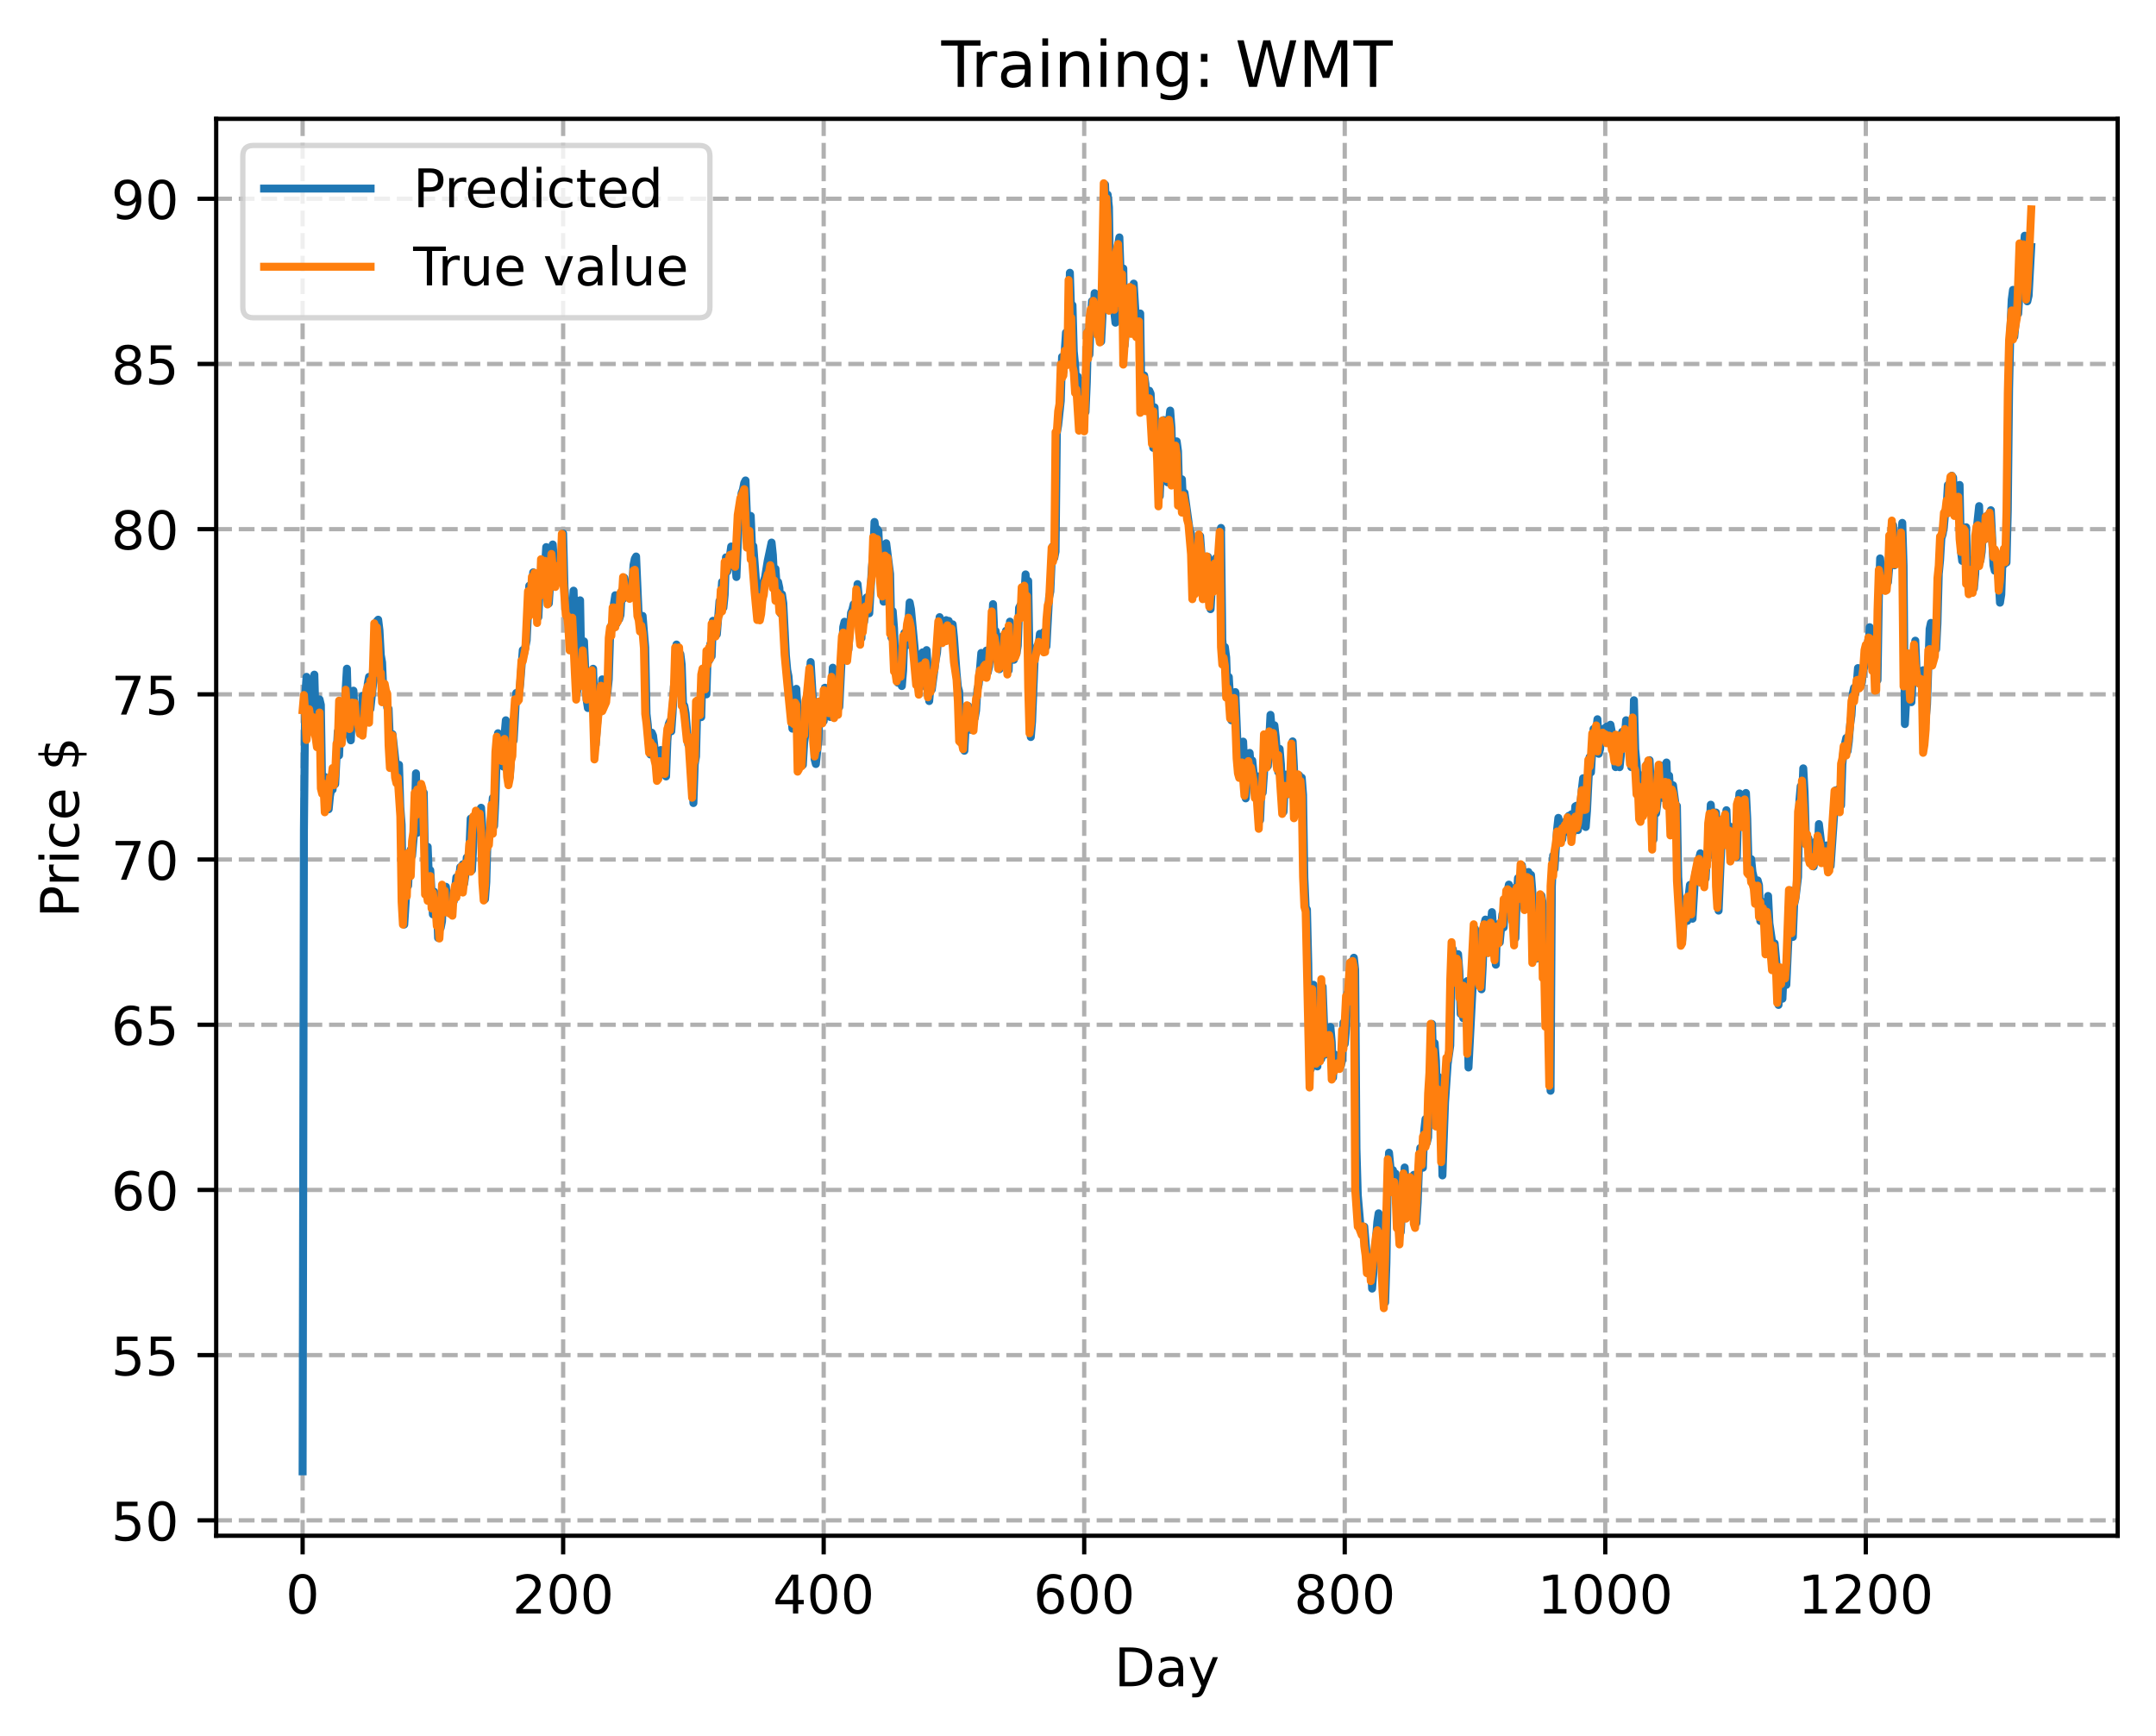 <?xml version="1.0" encoding="utf-8" standalone="no"?>
<!DOCTYPE svg PUBLIC "-//W3C//DTD SVG 1.1//EN"
  "http://www.w3.org/Graphics/SVG/1.1/DTD/svg11.dtd">
<!-- Created with matplotlib (https://matplotlib.org/) -->
<svg height="325.986pt" version="1.1" viewBox="0 0 404.923 325.986" width="404.923pt" xmlns="http://www.w3.org/2000/svg" xmlns:xlink="http://www.w3.org/1999/xlink">
 <defs>
  <style type="text/css">
*{stroke-linecap:butt;stroke-linejoin:round;}
  </style>
 </defs>
 <g id="figure_1">
  <g id="patch_1">
   <path d="M 0 325.986 
L 404.923 325.986 
L 404.923 0 
L 0 0 
z
" style="fill:#ffffff;"/>
  </g>
  <g id="axes_1">
   <g id="patch_2">
    <path d="M 40.603 288.43 
L 397.723 288.43 
L 397.723 22.318 
L 40.603 22.318 
z
" style="fill:#ffffff;"/>
   </g>
   <g id="matplotlib.axis_1">
    <g id="xtick_1">
     <g id="line2d_1">
      <path clip-path="url(#p250a5355ab)" d="M 56.836 288.43 
L 56.836 22.318 
" style="fill:none;stroke:#b0b0b0;stroke-dasharray:2.96,1.28;stroke-dashoffset:0;stroke-width:0.8;"/>
     </g>
     <g id="line2d_2">
      <defs>
       <path d="M 0 0 
L 0 3.5 
" id="m5a06de02f9" style="stroke:#000000;stroke-width:0.8;"/>
      </defs>
      <g>
       <use style="stroke:#000000;stroke-width:0.8;" x="56.836" xlink:href="#m5a06de02f9" y="288.43"/>
      </g>
     </g>
     <g id="text_1">
      <!-- 0 -->
      <defs>
       <path d="M 31.781 66.406 
Q 24.172 66.406 20.328 58.906 
Q 16.5 51.422 16.5 36.375 
Q 16.5 21.391 20.328 13.891 
Q 24.172 6.391 31.781 6.391 
Q 39.453 6.391 43.281 13.891 
Q 47.125 21.391 47.125 36.375 
Q 47.125 51.422 43.281 58.906 
Q 39.453 66.406 31.781 66.406 
z
M 31.781 74.219 
Q 44.047 74.219 50.516 64.516 
Q 56.984 54.828 56.984 36.375 
Q 56.984 17.969 50.516 8.266 
Q 44.047 -1.422 31.781 -1.422 
Q 19.531 -1.422 13.062 8.266 
Q 6.594 17.969 6.594 36.375 
Q 6.594 54.828 13.062 64.516 
Q 19.531 74.219 31.781 74.219 
z
" id="DejaVuSans-48"/>
      </defs>
      <g transform="translate(53.655 303.029)scale(0.1 -0.1)">
       <use xlink:href="#DejaVuSans-48"/>
      </g>
     </g>
    </g>
    <g id="xtick_2">
     <g id="line2d_3">
      <path clip-path="url(#p250a5355ab)" d="M 105.766 288.43 
L 105.766 22.318 
" style="fill:none;stroke:#b0b0b0;stroke-dasharray:2.96,1.28;stroke-dashoffset:0;stroke-width:0.8;"/>
     </g>
     <g id="line2d_4">
      <g>
       <use style="stroke:#000000;stroke-width:0.8;" x="105.766" xlink:href="#m5a06de02f9" y="288.43"/>
      </g>
     </g>
     <g id="text_2">
      <!-- 200 -->
      <defs>
       <path d="M 19.188 8.297 
L 53.609 8.297 
L 53.609 0 
L 7.328 0 
L 7.328 8.297 
Q 12.938 14.109 22.625 23.891 
Q 32.328 33.688 34.812 36.531 
Q 39.547 41.844 41.422 45.531 
Q 43.312 49.219 43.312 52.781 
Q 43.312 58.594 39.234 62.25 
Q 35.156 65.922 28.609 65.922 
Q 23.969 65.922 18.812 64.312 
Q 13.672 62.703 7.812 59.422 
L 7.812 69.391 
Q 13.766 71.781 18.938 73 
Q 24.125 74.219 28.422 74.219 
Q 39.75 74.219 46.484 68.547 
Q 53.219 62.891 53.219 53.422 
Q 53.219 48.922 51.531 44.891 
Q 49.859 40.875 45.406 35.406 
Q 44.188 33.984 37.641 27.219 
Q 31.109 20.453 19.188 8.297 
z
" id="DejaVuSans-50"/>
      </defs>
      <g transform="translate(96.223 303.029)scale(0.1 -0.1)">
       <use xlink:href="#DejaVuSans-50"/>
       <use x="63.623" xlink:href="#DejaVuSans-48"/>
       <use x="127.246" xlink:href="#DejaVuSans-48"/>
      </g>
     </g>
    </g>
    <g id="xtick_3">
     <g id="line2d_5">
      <path clip-path="url(#p250a5355ab)" d="M 154.697 288.43 
L 154.697 22.318 
" style="fill:none;stroke:#b0b0b0;stroke-dasharray:2.96,1.28;stroke-dashoffset:0;stroke-width:0.8;"/>
     </g>
     <g id="line2d_6">
      <g>
       <use style="stroke:#000000;stroke-width:0.8;" x="154.697" xlink:href="#m5a06de02f9" y="288.43"/>
      </g>
     </g>
     <g id="text_3">
      <!-- 400 -->
      <defs>
       <path d="M 37.797 64.312 
L 12.891 25.391 
L 37.797 25.391 
z
M 35.203 72.906 
L 47.609 72.906 
L 47.609 25.391 
L 58.016 25.391 
L 58.016 17.188 
L 47.609 17.188 
L 47.609 0 
L 37.797 0 
L 37.797 17.188 
L 4.891 17.188 
L 4.891 26.703 
z
" id="DejaVuSans-52"/>
      </defs>
      <g transform="translate(145.153 303.029)scale(0.1 -0.1)">
       <use xlink:href="#DejaVuSans-52"/>
       <use x="63.623" xlink:href="#DejaVuSans-48"/>
       <use x="127.246" xlink:href="#DejaVuSans-48"/>
      </g>
     </g>
    </g>
    <g id="xtick_4">
     <g id="line2d_7">
      <path clip-path="url(#p250a5355ab)" d="M 203.628 288.43 
L 203.628 22.318 
" style="fill:none;stroke:#b0b0b0;stroke-dasharray:2.96,1.28;stroke-dashoffset:0;stroke-width:0.8;"/>
     </g>
     <g id="line2d_8">
      <g>
       <use style="stroke:#000000;stroke-width:0.8;" x="203.628" xlink:href="#m5a06de02f9" y="288.43"/>
      </g>
     </g>
     <g id="text_4">
      <!-- 600 -->
      <defs>
       <path d="M 33.016 40.375 
Q 26.375 40.375 22.484 35.828 
Q 18.609 31.297 18.609 23.391 
Q 18.609 15.531 22.484 10.953 
Q 26.375 6.391 33.016 6.391 
Q 39.656 6.391 43.531 10.953 
Q 47.406 15.531 47.406 23.391 
Q 47.406 31.297 43.531 35.828 
Q 39.656 40.375 33.016 40.375 
z
M 52.594 71.297 
L 52.594 62.312 
Q 48.875 64.062 45.094 64.984 
Q 41.312 65.922 37.594 65.922 
Q 27.828 65.922 22.672 59.328 
Q 17.531 52.734 16.797 39.406 
Q 19.672 43.656 24.016 45.922 
Q 28.375 48.188 33.594 48.188 
Q 44.578 48.188 50.953 41.516 
Q 57.328 34.859 57.328 23.391 
Q 57.328 12.156 50.688 5.359 
Q 44.047 -1.422 33.016 -1.422 
Q 20.359 -1.422 13.672 8.266 
Q 6.984 17.969 6.984 36.375 
Q 6.984 53.656 15.188 63.938 
Q 23.391 74.219 37.203 74.219 
Q 40.922 74.219 44.703 73.484 
Q 48.484 72.75 52.594 71.297 
z
" id="DejaVuSans-54"/>
      </defs>
      <g transform="translate(194.084 303.029)scale(0.1 -0.1)">
       <use xlink:href="#DejaVuSans-54"/>
       <use x="63.623" xlink:href="#DejaVuSans-48"/>
       <use x="127.246" xlink:href="#DejaVuSans-48"/>
      </g>
     </g>
    </g>
    <g id="xtick_5">
     <g id="line2d_9">
      <path clip-path="url(#p250a5355ab)" d="M 252.558 288.43 
L 252.558 22.318 
" style="fill:none;stroke:#b0b0b0;stroke-dasharray:2.96,1.28;stroke-dashoffset:0;stroke-width:0.8;"/>
     </g>
     <g id="line2d_10">
      <g>
       <use style="stroke:#000000;stroke-width:0.8;" x="252.558" xlink:href="#m5a06de02f9" y="288.43"/>
      </g>
     </g>
     <g id="text_5">
      <!-- 800 -->
      <defs>
       <path d="M 31.781 34.625 
Q 24.75 34.625 20.719 30.859 
Q 16.703 27.094 16.703 20.516 
Q 16.703 13.922 20.719 10.156 
Q 24.75 6.391 31.781 6.391 
Q 38.812 6.391 42.859 10.172 
Q 46.922 13.969 46.922 20.516 
Q 46.922 27.094 42.891 30.859 
Q 38.875 34.625 31.781 34.625 
z
M 21.922 38.812 
Q 15.578 40.375 12.031 44.719 
Q 8.5 49.078 8.5 55.328 
Q 8.5 64.062 14.719 69.141 
Q 20.953 74.219 31.781 74.219 
Q 42.672 74.219 48.875 69.141 
Q 55.078 64.062 55.078 55.328 
Q 55.078 49.078 51.531 44.719 
Q 48 40.375 41.703 38.812 
Q 48.828 37.156 52.797 32.312 
Q 56.781 27.484 56.781 20.516 
Q 56.781 9.906 50.312 4.234 
Q 43.844 -1.422 31.781 -1.422 
Q 19.734 -1.422 13.25 4.234 
Q 6.781 9.906 6.781 20.516 
Q 6.781 27.484 10.781 32.312 
Q 14.797 37.156 21.922 38.812 
z
M 18.312 54.391 
Q 18.312 48.734 21.844 45.562 
Q 25.391 42.391 31.781 42.391 
Q 38.141 42.391 41.719 45.562 
Q 45.312 48.734 45.312 54.391 
Q 45.312 60.062 41.719 63.234 
Q 38.141 66.406 31.781 66.406 
Q 25.391 66.406 21.844 63.234 
Q 18.312 60.062 18.312 54.391 
z
" id="DejaVuSans-56"/>
      </defs>
      <g transform="translate(243.015 303.029)scale(0.1 -0.1)">
       <use xlink:href="#DejaVuSans-56"/>
       <use x="63.623" xlink:href="#DejaVuSans-48"/>
       <use x="127.246" xlink:href="#DejaVuSans-48"/>
      </g>
     </g>
    </g>
    <g id="xtick_6">
     <g id="line2d_11">
      <path clip-path="url(#p250a5355ab)" d="M 301.489 288.43 
L 301.489 22.318 
" style="fill:none;stroke:#b0b0b0;stroke-dasharray:2.96,1.28;stroke-dashoffset:0;stroke-width:0.8;"/>
     </g>
     <g id="line2d_12">
      <g>
       <use style="stroke:#000000;stroke-width:0.8;" x="301.489" xlink:href="#m5a06de02f9" y="288.43"/>
      </g>
     </g>
     <g id="text_6">
      <!-- 1000 -->
      <defs>
       <path d="M 12.406 8.297 
L 28.516 8.297 
L 28.516 63.922 
L 10.984 60.406 
L 10.984 69.391 
L 28.422 72.906 
L 38.281 72.906 
L 38.281 8.297 
L 54.391 8.297 
L 54.391 0 
L 12.406 0 
z
" id="DejaVuSans-49"/>
      </defs>
      <g transform="translate(288.764 303.029)scale(0.1 -0.1)">
       <use xlink:href="#DejaVuSans-49"/>
       <use x="63.623" xlink:href="#DejaVuSans-48"/>
       <use x="127.246" xlink:href="#DejaVuSans-48"/>
       <use x="190.869" xlink:href="#DejaVuSans-48"/>
      </g>
     </g>
    </g>
    <g id="xtick_7">
     <g id="line2d_13">
      <path clip-path="url(#p250a5355ab)" d="M 350.419 288.43 
L 350.419 22.318 
" style="fill:none;stroke:#b0b0b0;stroke-dasharray:2.96,1.28;stroke-dashoffset:0;stroke-width:0.8;"/>
     </g>
     <g id="line2d_14">
      <g>
       <use style="stroke:#000000;stroke-width:0.8;" x="350.419" xlink:href="#m5a06de02f9" y="288.43"/>
      </g>
     </g>
     <g id="text_7">
      <!-- 1200 -->
      <g transform="translate(337.694 303.029)scale(0.1 -0.1)">
       <use xlink:href="#DejaVuSans-49"/>
       <use x="63.623" xlink:href="#DejaVuSans-50"/>
       <use x="127.246" xlink:href="#DejaVuSans-48"/>
       <use x="190.869" xlink:href="#DejaVuSans-48"/>
      </g>
     </g>
    </g>
    <g id="text_8">
     <!-- Day -->
     <defs>
      <path d="M 19.672 64.797 
L 19.672 8.109 
L 31.594 8.109 
Q 46.688 8.109 53.688 14.938 
Q 60.688 21.781 60.688 36.531 
Q 60.688 51.172 53.688 57.984 
Q 46.688 64.797 31.594 64.797 
z
M 9.812 72.906 
L 30.078 72.906 
Q 51.266 72.906 61.172 64.094 
Q 71.094 55.281 71.094 36.531 
Q 71.094 17.672 61.125 8.828 
Q 51.172 0 30.078 0 
L 9.812 0 
z
" id="DejaVuSans-68"/>
      <path d="M 34.281 27.484 
Q 23.391 27.484 19.188 25 
Q 14.984 22.516 14.984 16.5 
Q 14.984 11.719 18.141 8.906 
Q 21.297 6.109 26.703 6.109 
Q 34.188 6.109 38.703 11.406 
Q 43.219 16.703 43.219 25.484 
L 43.219 27.484 
z
M 52.203 31.203 
L 52.203 0 
L 43.219 0 
L 43.219 8.297 
Q 40.141 3.328 35.547 0.953 
Q 30.953 -1.422 24.312 -1.422 
Q 15.922 -1.422 10.953 3.297 
Q 6 8.016 6 15.922 
Q 6 25.141 12.172 29.828 
Q 18.359 34.516 30.609 34.516 
L 43.219 34.516 
L 43.219 35.406 
Q 43.219 41.609 39.141 45 
Q 35.062 48.391 27.688 48.391 
Q 23 48.391 18.547 47.266 
Q 14.109 46.141 10.016 43.891 
L 10.016 52.203 
Q 14.938 54.109 19.578 55.047 
Q 24.219 56 28.609 56 
Q 40.484 56 46.344 49.844 
Q 52.203 43.703 52.203 31.203 
z
" id="DejaVuSans-97"/>
      <path d="M 32.172 -5.078 
Q 28.375 -14.844 24.75 -17.812 
Q 21.141 -20.797 15.094 -20.797 
L 7.906 -20.797 
L 7.906 -13.281 
L 13.188 -13.281 
Q 16.891 -13.281 18.938 -11.516 
Q 21 -9.766 23.484 -3.219 
L 25.094 0.875 
L 2.984 54.688 
L 12.5 54.688 
L 29.594 11.922 
L 46.688 54.688 
L 56.203 54.688 
z
" id="DejaVuSans-121"/>
     </defs>
     <g transform="translate(209.29 316.707)scale(0.1 -0.1)">
      <use xlink:href="#DejaVuSans-68"/>
      <use x="77.002" xlink:href="#DejaVuSans-97"/>
      <use x="138.281" xlink:href="#DejaVuSans-121"/>
     </g>
    </g>
   </g>
   <g id="matplotlib.axis_2">
    <g id="ytick_1">
     <g id="line2d_15">
      <path clip-path="url(#p250a5355ab)" d="M 40.603 285.538 
L 397.723 285.538 
" style="fill:none;stroke:#b0b0b0;stroke-dasharray:2.96,1.28;stroke-dashoffset:0;stroke-width:0.8;"/>
     </g>
     <g id="line2d_16">
      <defs>
       <path d="M 0 0 
L -3.5 0 
" id="m5305a81b42" style="stroke:#000000;stroke-width:0.8;"/>
      </defs>
      <g>
       <use style="stroke:#000000;stroke-width:0.8;" x="40.603" xlink:href="#m5305a81b42" y="285.538"/>
      </g>
     </g>
     <g id="text_9">
      <!-- 50 -->
      <defs>
       <path d="M 10.797 72.906 
L 49.516 72.906 
L 49.516 64.594 
L 19.828 64.594 
L 19.828 46.734 
Q 21.969 47.469 24.109 47.828 
Q 26.266 48.188 28.422 48.188 
Q 40.625 48.188 47.75 41.5 
Q 54.891 34.812 54.891 23.391 
Q 54.891 11.625 47.562 5.094 
Q 40.234 -1.422 26.906 -1.422 
Q 22.312 -1.422 17.547 -0.641 
Q 12.797 0.141 7.719 1.703 
L 7.719 11.625 
Q 12.109 9.234 16.797 8.062 
Q 21.484 6.891 26.703 6.891 
Q 35.156 6.891 40.078 11.328 
Q 45.016 15.766 45.016 23.391 
Q 45.016 31 40.078 35.438 
Q 35.156 39.891 26.703 39.891 
Q 22.75 39.891 18.812 39.016 
Q 14.891 38.141 10.797 36.281 
z
" id="DejaVuSans-53"/>
      </defs>
      <g transform="translate(20.878 289.337)scale(0.1 -0.1)">
       <use xlink:href="#DejaVuSans-53"/>
       <use x="63.623" xlink:href="#DejaVuSans-48"/>
      </g>
     </g>
    </g>
    <g id="ytick_2">
     <g id="line2d_17">
      <path clip-path="url(#p250a5355ab)" d="M 40.603 254.512 
L 397.723 254.512 
" style="fill:none;stroke:#b0b0b0;stroke-dasharray:2.96,1.28;stroke-dashoffset:0;stroke-width:0.8;"/>
     </g>
     <g id="line2d_18">
      <g>
       <use style="stroke:#000000;stroke-width:0.8;" x="40.603" xlink:href="#m5305a81b42" y="254.512"/>
      </g>
     </g>
     <g id="text_10">
      <!-- 55 -->
      <g transform="translate(20.878 258.311)scale(0.1 -0.1)">
       <use xlink:href="#DejaVuSans-53"/>
       <use x="63.623" xlink:href="#DejaVuSans-53"/>
      </g>
     </g>
    </g>
    <g id="ytick_3">
     <g id="line2d_19">
      <path clip-path="url(#p250a5355ab)" d="M 40.603 223.486 
L 397.723 223.486 
" style="fill:none;stroke:#b0b0b0;stroke-dasharray:2.96,1.28;stroke-dashoffset:0;stroke-width:0.8;"/>
     </g>
     <g id="line2d_20">
      <g>
       <use style="stroke:#000000;stroke-width:0.8;" x="40.603" xlink:href="#m5305a81b42" y="223.486"/>
      </g>
     </g>
     <g id="text_11">
      <!-- 60 -->
      <g transform="translate(20.878 227.285)scale(0.1 -0.1)">
       <use xlink:href="#DejaVuSans-54"/>
       <use x="63.623" xlink:href="#DejaVuSans-48"/>
      </g>
     </g>
    </g>
    <g id="ytick_4">
     <g id="line2d_21">
      <path clip-path="url(#p250a5355ab)" d="M 40.603 192.46 
L 397.723 192.46 
" style="fill:none;stroke:#b0b0b0;stroke-dasharray:2.96,1.28;stroke-dashoffset:0;stroke-width:0.8;"/>
     </g>
     <g id="line2d_22">
      <g>
       <use style="stroke:#000000;stroke-width:0.8;" x="40.603" xlink:href="#m5305a81b42" y="192.46"/>
      </g>
     </g>
     <g id="text_12">
      <!-- 65 -->
      <g transform="translate(20.878 196.259)scale(0.1 -0.1)">
       <use xlink:href="#DejaVuSans-54"/>
       <use x="63.623" xlink:href="#DejaVuSans-53"/>
      </g>
     </g>
    </g>
    <g id="ytick_5">
     <g id="line2d_23">
      <path clip-path="url(#p250a5355ab)" d="M 40.603 161.434 
L 397.723 161.434 
" style="fill:none;stroke:#b0b0b0;stroke-dasharray:2.96,1.28;stroke-dashoffset:0;stroke-width:0.8;"/>
     </g>
     <g id="line2d_24">
      <g>
       <use style="stroke:#000000;stroke-width:0.8;" x="40.603" xlink:href="#m5305a81b42" y="161.434"/>
      </g>
     </g>
     <g id="text_13">
      <!-- 70 -->
      <defs>
       <path d="M 8.203 72.906 
L 55.078 72.906 
L 55.078 68.703 
L 28.609 0 
L 18.312 0 
L 43.219 64.594 
L 8.203 64.594 
z
" id="DejaVuSans-55"/>
      </defs>
      <g transform="translate(20.878 165.233)scale(0.1 -0.1)">
       <use xlink:href="#DejaVuSans-55"/>
       <use x="63.623" xlink:href="#DejaVuSans-48"/>
      </g>
     </g>
    </g>
    <g id="ytick_6">
     <g id="line2d_25">
      <path clip-path="url(#p250a5355ab)" d="M 40.603 130.408 
L 397.723 130.408 
" style="fill:none;stroke:#b0b0b0;stroke-dasharray:2.96,1.28;stroke-dashoffset:0;stroke-width:0.8;"/>
     </g>
     <g id="line2d_26">
      <g>
       <use style="stroke:#000000;stroke-width:0.8;" x="40.603" xlink:href="#m5305a81b42" y="130.408"/>
      </g>
     </g>
     <g id="text_14">
      <!-- 75 -->
      <g transform="translate(20.878 134.207)scale(0.1 -0.1)">
       <use xlink:href="#DejaVuSans-55"/>
       <use x="63.623" xlink:href="#DejaVuSans-53"/>
      </g>
     </g>
    </g>
    <g id="ytick_7">
     <g id="line2d_27">
      <path clip-path="url(#p250a5355ab)" d="M 40.603 99.382 
L 397.723 99.382 
" style="fill:none;stroke:#b0b0b0;stroke-dasharray:2.96,1.28;stroke-dashoffset:0;stroke-width:0.8;"/>
     </g>
     <g id="line2d_28">
      <g>
       <use style="stroke:#000000;stroke-width:0.8;" x="40.603" xlink:href="#m5305a81b42" y="99.382"/>
      </g>
     </g>
     <g id="text_15">
      <!-- 80 -->
      <g transform="translate(20.878 103.182)scale(0.1 -0.1)">
       <use xlink:href="#DejaVuSans-56"/>
       <use x="63.623" xlink:href="#DejaVuSans-48"/>
      </g>
     </g>
    </g>
    <g id="ytick_8">
     <g id="line2d_29">
      <path clip-path="url(#p250a5355ab)" d="M 40.603 68.356 
L 397.723 68.356 
" style="fill:none;stroke:#b0b0b0;stroke-dasharray:2.96,1.28;stroke-dashoffset:0;stroke-width:0.8;"/>
     </g>
     <g id="line2d_30">
      <g>
       <use style="stroke:#000000;stroke-width:0.8;" x="40.603" xlink:href="#m5305a81b42" y="68.356"/>
      </g>
     </g>
     <g id="text_16">
      <!-- 85 -->
      <g transform="translate(20.878 72.156)scale(0.1 -0.1)">
       <use xlink:href="#DejaVuSans-56"/>
       <use x="63.623" xlink:href="#DejaVuSans-53"/>
      </g>
     </g>
    </g>
    <g id="ytick_9">
     <g id="line2d_31">
      <path clip-path="url(#p250a5355ab)" d="M 40.603 37.331 
L 397.723 37.331 
" style="fill:none;stroke:#b0b0b0;stroke-dasharray:2.96,1.28;stroke-dashoffset:0;stroke-width:0.8;"/>
     </g>
     <g id="line2d_32">
      <g>
       <use style="stroke:#000000;stroke-width:0.8;" x="40.603" xlink:href="#m5305a81b42" y="37.331"/>
      </g>
     </g>
     <g id="text_17">
      <!-- 90 -->
      <defs>
       <path d="M 10.984 1.516 
L 10.984 10.5 
Q 14.703 8.734 18.5 7.812 
Q 22.312 6.891 25.984 6.891 
Q 35.75 6.891 40.891 13.453 
Q 46.047 20.016 46.781 33.406 
Q 43.953 29.203 39.594 26.953 
Q 35.25 24.703 29.984 24.703 
Q 19.047 24.703 12.672 31.312 
Q 6.297 37.938 6.297 49.422 
Q 6.297 60.641 12.938 67.422 
Q 19.578 74.219 30.609 74.219 
Q 43.266 74.219 49.922 64.516 
Q 56.594 54.828 56.594 36.375 
Q 56.594 19.141 48.406 8.859 
Q 40.234 -1.422 26.422 -1.422 
Q 22.703 -1.422 18.891 -0.688 
Q 15.094 0.047 10.984 1.516 
z
M 30.609 32.422 
Q 37.25 32.422 41.125 36.953 
Q 45.016 41.5 45.016 49.422 
Q 45.016 57.281 41.125 61.844 
Q 37.25 66.406 30.609 66.406 
Q 23.969 66.406 20.094 61.844 
Q 16.219 57.281 16.219 49.422 
Q 16.219 41.5 20.094 36.953 
Q 23.969 32.422 30.609 32.422 
z
" id="DejaVuSans-57"/>
      </defs>
      <g transform="translate(20.878 41.13)scale(0.1 -0.1)">
       <use xlink:href="#DejaVuSans-57"/>
       <use x="63.623" xlink:href="#DejaVuSans-48"/>
      </g>
     </g>
    </g>
    <g id="text_18">
     <!-- Price $ -->
     <defs>
      <path d="M 19.672 64.797 
L 19.672 37.406 
L 32.078 37.406 
Q 38.969 37.406 42.719 40.969 
Q 46.484 44.531 46.484 51.125 
Q 46.484 57.672 42.719 61.234 
Q 38.969 64.797 32.078 64.797 
z
M 9.812 72.906 
L 32.078 72.906 
Q 44.344 72.906 50.609 67.359 
Q 56.891 61.812 56.891 51.125 
Q 56.891 40.328 50.609 34.812 
Q 44.344 29.297 32.078 29.297 
L 19.672 29.297 
L 19.672 0 
L 9.812 0 
z
" id="DejaVuSans-80"/>
      <path d="M 41.109 46.297 
Q 39.594 47.172 37.812 47.578 
Q 36.031 48 33.891 48 
Q 26.266 48 22.188 43.047 
Q 18.109 38.094 18.109 28.812 
L 18.109 0 
L 9.078 0 
L 9.078 54.688 
L 18.109 54.688 
L 18.109 46.188 
Q 20.953 51.172 25.484 53.578 
Q 30.031 56 36.531 56 
Q 37.453 56 38.578 55.875 
Q 39.703 55.766 41.062 55.516 
z
" id="DejaVuSans-114"/>
      <path d="M 9.422 54.688 
L 18.406 54.688 
L 18.406 0 
L 9.422 0 
z
M 9.422 75.984 
L 18.406 75.984 
L 18.406 64.594 
L 9.422 64.594 
z
" id="DejaVuSans-105"/>
      <path d="M 48.781 52.594 
L 48.781 44.188 
Q 44.969 46.297 41.141 47.344 
Q 37.312 48.391 33.406 48.391 
Q 24.656 48.391 19.812 42.844 
Q 14.984 37.312 14.984 27.297 
Q 14.984 17.281 19.812 11.734 
Q 24.656 6.203 33.406 6.203 
Q 37.312 6.203 41.141 7.25 
Q 44.969 8.297 48.781 10.406 
L 48.781 2.094 
Q 45.016 0.344 40.984 -0.531 
Q 36.969 -1.422 32.422 -1.422 
Q 20.062 -1.422 12.781 6.344 
Q 5.516 14.109 5.516 27.297 
Q 5.516 40.672 12.859 48.328 
Q 20.219 56 33.016 56 
Q 37.156 56 41.109 55.141 
Q 45.062 54.297 48.781 52.594 
z
" id="DejaVuSans-99"/>
      <path d="M 56.203 29.594 
L 56.203 25.203 
L 14.891 25.203 
Q 15.484 15.922 20.484 11.062 
Q 25.484 6.203 34.422 6.203 
Q 39.594 6.203 44.453 7.469 
Q 49.312 8.734 54.109 11.281 
L 54.109 2.781 
Q 49.266 0.734 44.188 -0.344 
Q 39.109 -1.422 33.891 -1.422 
Q 20.797 -1.422 13.156 6.188 
Q 5.516 13.812 5.516 26.812 
Q 5.516 40.234 12.766 48.109 
Q 20.016 56 32.328 56 
Q 43.359 56 49.781 48.891 
Q 56.203 41.797 56.203 29.594 
z
M 47.219 32.234 
Q 47.125 39.594 43.094 43.984 
Q 39.062 48.391 32.422 48.391 
Q 24.906 48.391 20.391 44.141 
Q 15.875 39.891 15.188 32.172 
z
" id="DejaVuSans-101"/>
      <path id="DejaVuSans-32"/>
      <path d="M 33.797 -14.703 
L 28.906 -14.703 
L 28.859 0 
Q 23.734 0.094 18.609 1.188 
Q 13.484 2.297 8.297 4.5 
L 8.297 13.281 
Q 13.281 10.156 18.375 8.562 
Q 23.484 6.984 28.906 6.938 
L 28.906 29.203 
Q 18.109 30.953 13.203 35.156 
Q 8.297 39.359 8.297 46.688 
Q 8.297 54.641 13.625 59.219 
Q 18.953 63.812 28.906 64.5 
L 28.906 75.984 
L 33.797 75.984 
L 33.797 64.656 
Q 38.328 64.453 42.578 63.688 
Q 46.828 62.938 50.875 61.625 
L 50.875 53.078 
Q 46.828 55.125 42.547 56.25 
Q 38.281 57.375 33.797 57.562 
L 33.797 36.719 
Q 44.875 35.016 50.094 30.609 
Q 55.328 26.219 55.328 18.609 
Q 55.328 10.359 49.781 5.594 
Q 44.234 0.828 33.797 0.094 
z
M 28.906 37.594 
L 28.906 57.625 
Q 23.25 56.984 20.266 54.391 
Q 17.281 51.812 17.281 47.516 
Q 17.281 43.312 20.031 40.969 
Q 22.797 38.625 28.906 37.594 
z
M 33.797 28.219 
L 33.797 7.078 
Q 39.984 7.906 43.141 10.594 
Q 46.297 13.281 46.297 17.672 
Q 46.297 21.969 43.281 24.5 
Q 40.281 27.047 33.797 28.219 
z
" id="DejaVuSans-36"/>
     </defs>
     <g transform="translate(14.798 172.342)rotate(-90)scale(0.1 -0.1)">
      <use xlink:href="#DejaVuSans-80"/>
      <use x="58.553" xlink:href="#DejaVuSans-114"/>
      <use x="99.666" xlink:href="#DejaVuSans-105"/>
      <use x="127.449" xlink:href="#DejaVuSans-99"/>
      <use x="182.43" xlink:href="#DejaVuSans-101"/>
      <use x="243.953" xlink:href="#DejaVuSans-32"/>
      <use x="275.74" xlink:href="#DejaVuSans-36"/>
     </g>
    </g>
   </g>
   <g id="line2d_33">
    <path clip-path="url(#p250a5355ab)" d="M 56.836 276.334 
L 57.081 155.903 
L 57.325 130.862 
L 57.57 127.119 
L 57.814 136.614 
L 58.059 136.098 
L 58.304 130.844 
L 58.548 133.974 
L 58.793 135.308 
L 59.038 126.707 
L 59.282 135.485 
L 59.527 137.487 
L 59.772 137.644 
L 60.016 131.358 
L 60.261 132.384 
L 60.506 148.421 
L 60.75 148.178 
L 60.995 145.91 
L 61.24 150.427 
L 61.484 147.365 
L 61.729 151.984 
L 61.974 149.465 
L 62.218 148.221 
L 62.463 148.307 
L 62.708 144.329 
L 62.952 147.265 
L 63.441 137.367 
L 63.686 141.873 
L 63.931 135.304 
L 64.175 137.115 
L 64.42 137.937 
L 65.154 125.586 
L 65.399 134.536 
L 65.643 138.165 
L 65.888 139.045 
L 66.133 132.912 
L 66.377 129.715 
L 66.622 134.586 
L 66.867 132.658 
L 67.111 133.567 
L 67.356 133.602 
L 67.845 135.744 
L 68.09 130.689 
L 68.335 135.851 
L 68.579 132.583 
L 68.824 133.425 
L 69.069 128.46 
L 69.313 127.119 
L 69.558 133.186 
L 70.047 128.556 
L 70.292 127.281 
L 70.536 118.517 
L 70.781 116.67 
L 71.026 116.386 
L 71.27 118.372 
L 71.515 123.005 
L 71.76 124.412 
L 72.004 130.044 
L 72.249 131.783 
L 72.494 130.544 
L 72.738 132.924 
L 72.983 133.116 
L 73.228 139.265 
L 73.472 141.224 
L 73.717 137.888 
L 74.696 146.8 
L 74.94 143.635 
L 75.185 151.602 
L 75.429 154.871 
L 75.674 169.58 
L 75.919 173.643 
L 76.408 166.069 
L 76.653 166.358 
L 76.897 161.156 
L 77.142 159.566 
L 77.387 160.769 
L 77.876 155.202 
L 78.121 145.24 
L 78.365 156.419 
L 78.61 148.775 
L 78.855 153.248 
L 79.099 155.257 
L 79.344 150.633 
L 79.589 148.874 
L 79.833 162.827 
L 80.078 165.971 
L 80.323 159.039 
L 80.567 165.208 
L 80.812 163.437 
L 81.301 171.728 
L 81.546 167.482 
L 81.79 169.074 
L 82.035 169.898 
L 82.28 176.148 
L 82.524 169.747 
L 82.769 174.257 
L 83.014 173.018 
L 83.258 166.931 
L 83.503 168.771 
L 83.748 166.549 
L 83.992 169.44 
L 84.237 169.239 
L 84.482 168.12 
L 84.726 169.29 
L 84.971 168.522 
L 85.216 169.273 
L 85.705 164.779 
L 85.95 166.883 
L 86.194 165.462 
L 86.439 162.864 
L 86.684 163.713 
L 86.928 162.321 
L 87.173 165.978 
L 87.417 164.224 
L 87.662 161.06 
L 87.907 162.524 
L 88.151 159.802 
L 88.396 153.752 
L 88.641 163.427 
L 89.13 153.804 
L 89.375 153.923 
L 89.619 152.511 
L 89.864 153.567 
L 90.109 152.171 
L 90.353 151.707 
L 90.598 155.674 
L 90.843 166.218 
L 91.087 168.883 
L 91.332 165.664 
L 91.577 156.998 
L 91.821 156.697 
L 92.066 155.747 
L 92.555 149.852 
L 92.8 155.117 
L 93.044 150.175 
L 93.289 141.803 
L 93.534 137.71 
L 93.778 139.908 
L 94.023 141.001 
L 94.512 143.969 
L 94.757 138.065 
L 95.002 135.278 
L 95.491 144.438 
L 95.736 145.901 
L 96.225 139.02 
L 96.47 139.096 
L 96.959 130.155 
L 97.204 130.999 
L 97.448 130.56 
L 97.693 128.477 
L 98.182 122.103 
L 98.427 122.732 
L 98.916 120.276 
L 99.405 110.009 
L 99.65 114.321 
L 99.895 112.988 
L 100.139 107.497 
L 100.384 108.579 
L 100.629 108.144 
L 100.873 108.7 
L 101.118 115.901 
L 101.363 110.152 
L 101.607 110.626 
L 101.852 105.251 
L 102.097 109.486 
L 102.341 106.781 
L 102.586 102.75 
L 103.075 113.335 
L 103.809 102.261 
L 104.054 105.723 
L 104.299 105.331 
L 104.543 108.307 
L 104.788 108.658 
L 105.032 104.634 
L 105.277 107.642 
L 105.522 107.421 
L 105.766 100.19 
L 106.011 110.116 
L 106.256 114.053 
L 106.5 115.884 
L 106.745 114.494 
L 106.99 116.03 
L 107.234 119.889 
L 107.724 110.934 
L 108.213 124.646 
L 108.458 129.696 
L 108.702 124.905 
L 108.947 112.746 
L 109.192 126.506 
L 109.436 125.215 
L 109.681 120.453 
L 110.17 131.4 
L 110.415 132.978 
L 110.66 130.713 
L 110.904 131.613 
L 111.149 130.84 
L 111.393 125.601 
L 111.883 139.887 
L 112.372 132.869 
L 112.617 133.775 
L 113.106 127.594 
L 113.351 131.114 
L 113.595 131.177 
L 113.84 128.757 
L 114.085 130.021 
L 114.329 127.608 
L 114.574 119.637 
L 114.819 117.426 
L 115.063 118.053 
L 115.308 113.371 
L 115.553 111.791 
L 115.797 117.127 
L 116.042 115.337 
L 116.287 116.286 
L 116.531 115.523 
L 116.776 110.927 
L 117.02 112.502 
L 117.265 108.531 
L 117.51 109.898 
L 117.754 112.045 
L 117.999 112.22 
L 118.244 109.688 
L 118.488 110.85 
L 118.733 110.324 
L 118.978 106.128 
L 119.222 104.949 
L 119.467 104.518 
L 119.956 115.734 
L 120.201 116.309 
L 120.446 117.402 
L 120.69 115.67 
L 121.18 121.595 
L 121.424 134.075 
L 121.669 136.183 
L 121.914 140.15 
L 122.158 141.71 
L 122.403 137.602 
L 122.648 138.158 
L 123.137 142.055 
L 123.381 142.879 
L 123.626 145.783 
L 123.871 144.872 
L 124.115 140.867 
L 124.36 143.989 
L 124.605 142.758 
L 125.094 145.826 
L 125.339 139.197 
L 125.583 136.026 
L 125.828 135.452 
L 126.073 137.358 
L 126.317 133.938 
L 126.562 128.939 
L 126.807 127.37 
L 127.051 121.052 
L 127.296 122.16 
L 127.541 124.732 
L 127.785 122.847 
L 128.03 124.831 
L 128.275 132.153 
L 128.519 132.547 
L 128.764 133.959 
L 129.253 139.818 
L 129.498 138.481 
L 129.987 144.677 
L 130.232 150.824 
L 130.476 143.528 
L 130.721 142.081 
L 130.966 132.078 
L 131.21 131.524 
L 131.455 133.668 
L 131.7 134.688 
L 131.944 125.812 
L 132.189 125.52 
L 132.434 126.369 
L 132.678 130.412 
L 132.923 122.456 
L 133.168 124.072 
L 133.412 120.957 
L 133.657 123.251 
L 133.902 116.595 
L 134.146 116.969 
L 134.391 119.136 
L 134.636 119.137 
L 135.125 112.88 
L 135.369 113.015 
L 135.614 109.297 
L 135.859 114.135 
L 136.103 111.703 
L 136.348 104.682 
L 136.593 107.369 
L 136.837 106.185 
L 137.327 102.643 
L 137.816 103.228 
L 138.061 105.316 
L 138.305 108.369 
L 138.795 96.655 
L 139.284 92.598 
L 139.529 91.975 
L 139.773 90.704 
L 140.018 90.234 
L 140.507 102.415 
L 140.996 96.894 
L 141.241 102.775 
L 141.486 102.57 
L 142.22 112.176 
L 142.464 114.423 
L 142.709 109.997 
L 142.954 113.646 
L 143.198 112.345 
L 143.443 109.212 
L 143.688 108.393 
L 144.177 105.369 
L 144.911 101.899 
L 145.156 104.248 
L 145.4 109.07 
L 145.645 106.83 
L 145.89 110.248 
L 146.134 109.303 
L 146.379 110.445 
L 146.624 115.234 
L 146.868 111.621 
L 147.113 113.309 
L 147.602 123.106 
L 147.847 125.805 
L 148.091 127.032 
L 148.825 136.852 
L 149.07 131.167 
L 149.315 133.772 
L 149.559 129.372 
L 149.804 133.105 
L 150.049 142.536 
L 150.538 141.579 
L 150.783 143.667 
L 151.027 139.468 
L 151.272 137.762 
L 151.517 131.973 
L 151.761 130.751 
L 152.251 124.343 
L 152.74 132.624 
L 152.984 142.546 
L 153.229 143.494 
L 153.718 138.792 
L 153.963 131.718 
L 154.208 134.182 
L 154.452 132.836 
L 154.697 135.435 
L 154.942 129.166 
L 155.186 130.891 
L 155.431 129.444 
L 155.92 134.652 
L 156.41 125.401 
L 156.899 133.988 
L 157.388 128.828 
L 157.633 132.785 
L 158.367 117.766 
L 158.612 116.772 
L 158.856 120.423 
L 159.101 121.569 
L 159.345 122.021 
L 159.835 115.105 
L 160.079 114.53 
L 160.324 113.491 
L 160.569 116.474 
L 160.813 114.87 
L 161.058 109.704 
L 161.303 112.316 
L 161.547 118.347 
L 161.792 119.857 
L 162.037 113.691 
L 162.281 116.841 
L 162.526 115.149 
L 162.771 112.205 
L 163.015 114.527 
L 163.26 115.178 
L 163.749 106.628 
L 163.994 104.21 
L 164.239 98.028 
L 164.483 99.729 
L 164.728 99.358 
L 164.972 99.719 
L 165.217 105.204 
L 165.951 113.003 
L 166.44 102.031 
L 167.174 107.798 
L 167.419 119.744 
L 167.664 114.775 
L 167.908 117.98 
L 168.153 124.92 
L 168.642 128.226 
L 168.887 126.434 
L 169.132 125.959 
L 169.376 128.852 
L 169.621 125.944 
L 169.866 118.869 
L 170.11 119.304 
L 170.355 121.174 
L 170.844 113.147 
L 171.089 114.396 
L 171.823 122.154 
L 172.067 124.498 
L 172.312 128.12 
L 172.557 126.542 
L 172.801 129.114 
L 173.291 122.516 
L 173.535 125.86 
L 174.025 122.099 
L 174.269 125.985 
L 174.514 131.667 
L 174.759 128.841 
L 175.003 129.516 
L 175.737 123.914 
L 175.982 122.588 
L 176.471 115.909 
L 176.716 117.363 
L 176.96 119.846 
L 177.205 120.505 
L 177.45 117.517 
L 177.694 116.474 
L 177.939 119.781 
L 178.184 116.611 
L 178.673 119.487 
L 178.918 117.259 
L 179.162 119.639 
L 179.652 126.393 
L 179.896 128.97 
L 180.141 129.867 
L 180.386 137.075 
L 180.63 139.294 
L 180.875 139.967 
L 181.12 141.001 
L 181.364 136.249 
L 181.609 136.491 
L 181.854 132.618 
L 182.098 134.202 
L 182.343 137.074 
L 182.588 136.767 
L 182.832 134.166 
L 183.077 134.849 
L 183.321 133.452 
L 183.566 129.469 
L 183.811 128.534 
L 184.3 122.628 
L 184.545 124.166 
L 184.789 126.69 
L 185.279 122.186 
L 185.523 126.277 
L 185.768 125.199 
L 186.257 118.519 
L 186.502 113.463 
L 186.747 119.267 
L 186.991 118.502 
L 187.236 119.869 
L 187.481 122.119 
L 187.725 125.684 
L 187.97 124.151 
L 188.215 119.59 
L 188.459 121.996 
L 188.704 123.249 
L 188.948 118.462 
L 189.193 120.722 
L 189.438 125.916 
L 189.682 116.747 
L 189.927 121.922 
L 190.172 120.356 
L 190.416 123.916 
L 190.661 121.004 
L 190.906 122.74 
L 191.15 121.251 
L 191.395 114.168 
L 191.64 113.681 
L 191.884 115.656 
L 192.129 110.241 
L 192.374 112.057 
L 192.618 107.877 
L 192.863 112.524 
L 193.108 109.099 
L 193.597 138.425 
L 193.842 135.478 
L 194.331 123.509 
L 194.575 122.624 
L 194.82 121.284 
L 195.065 121.308 
L 195.309 119.034 
L 195.554 120.774 
L 195.799 121.307 
L 196.043 118.709 
L 196.533 121.402 
L 197.022 112.285 
L 197.267 111.105 
L 197.511 105.419 
L 197.756 102.553 
L 198.001 104.808 
L 198.245 103.592 
L 198.49 81.288 
L 198.735 79.879 
L 199.224 75.293 
L 199.469 67.017 
L 199.713 69.842 
L 200.203 62.467 
L 200.447 65.858 
L 200.692 66.184 
L 200.936 51.228 
L 201.181 59.155 
L 201.426 57.325 
L 201.67 65.996 
L 201.915 68.549 
L 202.16 73.208 
L 202.404 70.703 
L 202.894 79.55 
L 203.138 72.527 
L 203.383 73.004 
L 203.628 71.369 
L 203.872 77.379 
L 204.117 71.786 
L 204.362 62.188 
L 204.606 66.61 
L 204.851 59.798 
L 205.096 56.549 
L 205.34 59.274 
L 205.585 55.061 
L 205.83 58.092 
L 206.074 56.933 
L 206.319 61.145 
L 206.563 61.63 
L 206.808 64.136 
L 207.053 59.52 
L 207.542 34.662 
L 207.787 40.689 
L 208.031 36.567 
L 208.276 38.94 
L 208.521 55.06 
L 208.765 50.252 
L 209.01 56.222 
L 209.499 60.607 
L 209.744 49.909 
L 209.989 46.015 
L 210.233 44.588 
L 210.478 51.907 
L 210.723 55.169 
L 210.967 50.426 
L 211.212 64.94 
L 211.701 59.281 
L 211.946 60.498 
L 212.435 54.035 
L 212.68 61.549 
L 212.924 53.263 
L 213.414 61.285 
L 213.658 62.999 
L 214.148 58.877 
L 214.392 77.014 
L 214.882 70.502 
L 215.126 72.123 
L 215.371 77.148 
L 215.616 73.955 
L 215.86 73.377 
L 216.105 73.934 
L 216.594 84.11 
L 216.839 76.502 
L 217.084 83.085 
L 217.328 80.928 
L 217.818 93.186 
L 218.062 87.54 
L 218.307 86.691 
L 218.551 78.894 
L 218.796 84.519 
L 219.041 86.651 
L 219.285 90.593 
L 219.53 79.331 
L 219.775 77.114 
L 220.019 80.409 
L 220.264 89.064 
L 220.509 85.658 
L 220.753 89.148 
L 220.998 82.894 
L 221.243 84.74 
L 221.487 93.607 
L 221.977 90.019 
L 222.221 95.158 
L 222.466 92.551 
L 223.445 99.645 
L 223.689 100.215 
L 223.934 104.256 
L 224.179 111.506 
L 224.423 108.628 
L 224.668 110.253 
L 224.912 108.996 
L 225.402 100.685 
L 225.646 104.085 
L 225.891 105.634 
L 226.136 110.996 
L 226.87 104.586 
L 227.114 111.357 
L 227.359 114.409 
L 227.848 105.97 
L 228.093 110.269 
L 228.338 104.845 
L 228.582 109.174 
L 229.072 102.174 
L 229.316 99.153 
L 229.561 120.089 
L 229.806 123.262 
L 230.05 121.527 
L 230.295 123.492 
L 230.539 130.047 
L 230.784 127.144 
L 231.273 135.285 
L 231.518 130.061 
L 231.763 132.676 
L 232.007 129.983 
L 232.497 141.667 
L 232.986 145.056 
L 233.231 141.123 
L 233.475 139.284 
L 233.965 149.944 
L 234.454 142.797 
L 234.699 141.407 
L 234.943 144.53 
L 235.188 142.823 
L 235.922 149.487 
L 236.167 145.799 
L 236.656 154.035 
L 236.9 148.406 
L 237.145 148.879 
L 237.39 145.419 
L 237.634 138.621 
L 237.879 143.304 
L 238.124 143.868 
L 238.613 134.258 
L 239.102 140.021 
L 239.347 136.213 
L 239.592 138.396 
L 240.081 145.019 
L 240.326 140.642 
L 240.57 143.528 
L 240.815 150.032 
L 241.06 152.468 
L 241.304 146.984 
L 241.549 145.47 
L 241.794 148.134 
L 242.038 149.16 
L 242.283 146.312 
L 242.527 145.128 
L 242.772 139.241 
L 243.017 144.047 
L 243.261 152.333 
L 243.751 147.266 
L 243.995 145.607 
L 244.24 149.189 
L 244.485 146.065 
L 244.729 149.277 
L 244.974 164.847 
L 245.219 170.395 
L 245.463 170.825 
L 245.708 180.993 
L 245.953 199.018 
L 246.197 200.777 
L 246.687 184.952 
L 246.931 193.544 
L 247.176 195.095 
L 247.421 200.289 
L 247.665 193.088 
L 247.91 189.736 
L 248.155 198.869 
L 248.399 185.309 
L 248.888 198.067 
L 249.133 194.511 
L 249.378 196.783 
L 249.622 195.59 
L 249.867 192.881 
L 250.112 195.72 
L 250.356 202.387 
L 250.601 198.01 
L 250.846 199.756 
L 251.09 199.421 
L 251.335 198.202 
L 251.824 200.186 
L 252.069 199.157 
L 252.314 192.07 
L 252.558 196.068 
L 252.803 193.159 
L 253.048 186.582 
L 253.292 188.959 
L 253.782 180.626 
L 254.026 182.299 
L 254.271 179.874 
L 254.515 182.088 
L 254.76 215.777 
L 255.005 224.441 
L 255.494 230.099 
L 255.983 232.114 
L 256.228 230.381 
L 256.962 239.168 
L 257.207 239.252 
L 257.451 236.327 
L 257.696 242.017 
L 258.675 229.504 
L 258.919 227.876 
L 259.164 230.915 
L 259.409 230.468 
L 260.143 244.614 
L 260.387 237.191 
L 260.632 222.019 
L 260.876 216.489 
L 261.366 221.542 
L 261.61 219.758 
L 261.855 223.057 
L 262.1 220.411 
L 262.344 222.473 
L 262.589 228.885 
L 262.834 227.636 
L 263.078 231.406 
L 263.812 219.269 
L 264.302 228.046 
L 264.546 224.243 
L 264.791 226.425 
L 265.036 222.097 
L 265.28 225.315 
L 265.525 220.65 
L 265.77 227.525 
L 266.014 229.698 
L 266.259 225.769 
L 266.503 219.139 
L 266.748 215.601 
L 267.237 219.317 
L 267.482 212.328 
L 267.727 210.174 
L 267.971 214.636 
L 268.216 213.61 
L 268.461 203.859 
L 268.705 200.321 
L 268.95 192.311 
L 269.195 200.569 
L 269.439 195.89 
L 269.684 199.232 
L 269.929 207.835 
L 270.173 202.258 
L 270.418 210.044 
L 270.663 208.186 
L 270.907 220.761 
L 271.397 207.052 
L 271.886 199.803 
L 272.375 196.374 
L 272.62 183.433 
L 272.864 178.277 
L 273.354 183.973 
L 273.598 184.072 
L 273.843 179.202 
L 274.088 182.431 
L 274.332 190.422 
L 274.577 187.787 
L 274.822 191.231 
L 275.066 184.988 
L 275.311 186.204 
L 275.556 184.262 
L 275.8 200.49 
L 276.779 181.344 
L 277.024 174.468 
L 277.268 180.985 
L 277.513 182.589 
L 277.758 181.458 
L 278.247 185.802 
L 278.491 181.07 
L 278.736 173.748 
L 278.981 172.71 
L 279.225 177.081 
L 279.47 178.959 
L 279.959 173.991 
L 280.204 171.312 
L 280.938 181.181 
L 281.183 173.624 
L 281.427 174.045 
L 281.672 176.996 
L 282.161 171.729 
L 282.406 174.185 
L 282.651 169.426 
L 282.895 170.731 
L 283.14 167.555 
L 283.385 166.141 
L 283.629 169.576 
L 283.874 166.738 
L 284.118 171.245 
L 284.363 172.597 
L 284.608 176.199 
L 284.852 168.789 
L 285.097 164.923 
L 285.342 168.533 
L 285.586 167.282 
L 285.831 162.515 
L 286.32 166.395 
L 286.565 169.456 
L 286.81 167.98 
L 287.054 163.768 
L 287.299 165.68 
L 287.544 164.312 
L 287.788 167.466 
L 288.033 178.928 
L 288.278 175.139 
L 288.522 180.067 
L 289.012 178.062 
L 289.501 168.219 
L 289.746 169.762 
L 289.99 183.66 
L 290.235 179.69 
L 290.479 189.695 
L 290.724 185.11 
L 290.969 189.924 
L 291.213 204.862 
L 291.458 166.463 
L 291.703 160.669 
L 291.947 163.211 
L 292.437 155.805 
L 292.681 153.606 
L 292.926 155.468 
L 293.171 155.319 
L 293.415 157.614 
L 293.66 155.159 
L 293.905 156.314 
L 294.149 154.142 
L 294.394 154.86 
L 294.639 153.233 
L 294.883 154.524 
L 295.128 152.94 
L 295.373 156.404 
L 295.617 154.439 
L 295.862 151.447 
L 296.106 151.314 
L 296.351 155.902 
L 297.085 148.251 
L 297.33 146.167 
L 297.819 155.321 
L 298.064 152.199 
L 298.553 142.19 
L 298.798 145.069 
L 299.287 136.91 
L 299.532 138.775 
L 299.776 137.508 
L 300.021 135.081 
L 300.266 141.572 
L 300.51 140.726 
L 300.755 137.879 
L 301 139.14 
L 301.244 136.834 
L 301.489 138.078 
L 301.734 136.454 
L 301.978 139.156 
L 302.467 136.11 
L 302.712 137.427 
L 303.446 144.076 
L 303.691 138.077 
L 304.18 144.09 
L 304.425 141.758 
L 304.669 137.443 
L 304.914 140.494 
L 305.159 138.719 
L 305.403 135.272 
L 305.648 136.704 
L 305.893 135.865 
L 306.382 144.073 
L 306.627 142.85 
L 306.871 131.511 
L 307.116 140.75 
L 307.361 143.255 
L 307.605 147.228 
L 307.85 145.464 
L 308.339 153.452 
L 308.584 151.3 
L 308.828 152.699 
L 309.073 151.476 
L 309.318 143.516 
L 309.562 146.59 
L 309.807 142.769 
L 310.052 147.623 
L 310.296 149.862 
L 310.541 157.676 
L 310.786 148.764 
L 311.03 152.769 
L 311.275 150.819 
L 311.764 143.712 
L 312.009 148.495 
L 312.254 149.85 
L 312.743 144.798 
L 312.988 143.207 
L 313.232 149.269 
L 313.477 145.666 
L 313.722 149.433 
L 313.966 156.1 
L 314.211 147.478 
L 314.7 151.186 
L 314.945 151.363 
L 315.189 164.67 
L 315.923 176.7 
L 316.413 169.705 
L 316.657 169.195 
L 316.902 172.956 
L 317.147 168.251 
L 317.391 166.194 
L 317.881 172.547 
L 318.37 164.25 
L 319.349 160.262 
L 319.593 165.198 
L 320.082 161.269 
L 320.327 165 
L 320.572 160.976 
L 320.816 160.861 
L 321.306 151.13 
L 321.795 158.771 
L 322.04 152.637 
L 322.284 152.603 
L 322.529 168.179 
L 322.774 171.025 
L 323.263 159.477 
L 323.752 154.048 
L 323.997 154.943 
L 324.242 152.167 
L 324.486 157.85 
L 324.731 156.839 
L 324.976 155.271 
L 325.22 161.122 
L 325.71 157.082 
L 326.199 160.958 
L 326.443 152.106 
L 326.688 149.016 
L 326.933 153.022 
L 327.177 154.704 
L 327.422 153.844 
L 327.667 150.412 
L 327.911 148.928 
L 328.156 153.819 
L 328.401 162.661 
L 328.645 163.555 
L 328.89 161.352 
L 329.135 163.774 
L 329.624 165.8 
L 329.869 168.773 
L 330.113 165.346 
L 330.358 166.252 
L 330.603 172.97 
L 330.847 170.135 
L 331.092 172.262 
L 331.337 169.41 
L 331.826 177.896 
L 332.07 168.272 
L 332.315 173.417 
L 332.804 176.742 
L 333.049 181.24 
L 333.294 177.175 
L 333.783 182.587 
L 334.028 188.742 
L 334.272 184.149 
L 334.517 182.356 
L 334.762 187.576 
L 335.006 182.168 
L 335.496 184.973 
L 335.985 174.283 
L 336.23 167.222 
L 336.474 174.47 
L 336.719 175.976 
L 336.964 169.853 
L 337.208 168.766 
L 337.698 164.711 
L 337.942 150.469 
L 338.187 147.659 
L 338.431 150.197 
L 338.676 144.303 
L 338.921 148.739 
L 339.165 157.446 
L 339.41 158.62 
L 339.655 157.466 
L 339.899 160.558 
L 340.144 161.807 
L 340.633 162.732 
L 341.123 157.915 
L 341.367 160.953 
L 341.612 154.768 
L 342.346 160.845 
L 342.591 159.042 
L 342.835 159.993 
L 343.08 158.786 
L 343.325 161.441 
L 343.569 162.535 
L 343.814 162.646 
L 344.792 148.422 
L 345.037 150.542 
L 345.282 148.228 
L 345.526 150.478 
L 345.771 151.272 
L 346.016 143.602 
L 346.26 140.845 
L 346.75 138.596 
L 346.994 141.082 
L 347.239 139.203 
L 347.484 136.04 
L 347.728 134.334 
L 347.973 130.251 
L 348.218 129.18 
L 348.462 130.311 
L 348.707 128.637 
L 348.952 125.472 
L 349.196 125.549 
L 349.441 128.798 
L 349.686 128.175 
L 349.93 125.766 
L 350.175 125.102 
L 350.419 121.53 
L 350.664 121.362 
L 350.909 122.549 
L 351.153 117.796 
L 351.398 118.866 
L 351.887 125.696 
L 352.132 122.266 
L 352.377 127.983 
L 352.621 127.743 
L 352.866 112.421 
L 353.111 104.879 
L 353.355 107.771 
L 353.845 109.547 
L 354.089 106.769 
L 354.334 108.861 
L 354.579 109.361 
L 354.823 106.456 
L 355.068 100.798 
L 355.313 102.995 
L 355.557 98.661 
L 355.802 106.173 
L 356.046 103.771 
L 356.291 104.95 
L 356.536 102.581 
L 356.78 103.86 
L 357.025 101.898 
L 357.27 98.202 
L 357.514 106.285 
L 357.759 135.991 
L 358.248 126.853 
L 358.493 122.789 
L 358.982 131.88 
L 359.472 123.046 
L 359.716 120.33 
L 359.961 126.07 
L 360.45 126.931 
L 360.695 127.175 
L 360.94 126.225 
L 361.184 125.878 
L 361.429 137.79 
L 361.918 132.345 
L 362.407 118.126 
L 362.652 116.989 
L 363.141 122.581 
L 363.386 122.058 
L 363.631 121.94 
L 363.875 117.098 
L 364.12 107.788 
L 364.365 105.254 
L 364.609 101.094 
L 364.854 100.349 
L 365.099 98.822 
L 365.343 95.993 
L 365.588 95.488 
L 365.833 91.102 
L 366.077 92.913 
L 366.567 89.342 
L 366.811 89.681 
L 367.056 94.575 
L 367.301 96.535 
L 367.545 92.457 
L 367.79 91.978 
L 368.034 91.079 
L 368.279 103.401 
L 368.524 105.345 
L 368.768 101.541 
L 369.013 99.552 
L 369.258 99.019 
L 369.502 107.956 
L 369.747 105.07 
L 369.992 108.987 
L 370.236 106.681 
L 370.481 107.492 
L 370.726 110.517 
L 370.97 107.8 
L 371.215 99.662 
L 371.704 95.056 
L 371.949 105.277 
L 372.194 103.607 
L 372.438 99.296 
L 372.683 97.717 
L 372.928 101.196 
L 373.172 96.868 
L 373.417 99.258 
L 373.662 98.436 
L 373.906 95.826 
L 374.395 106.14 
L 374.64 107.192 
L 374.885 105.604 
L 375.129 106.172 
L 375.374 108.812 
L 375.619 113.191 
L 375.863 111.657 
L 376.108 104.629 
L 376.353 106.046 
L 376.597 102.828 
L 376.842 105.65 
L 377.087 95.891 
L 377.331 73.047 
L 377.576 61.952 
L 377.821 56.315 
L 378.065 54.438 
L 378.31 63.241 
L 378.799 58.008 
L 379.044 58.915 
L 379.289 54.809 
L 379.533 47.962 
L 379.778 50.684 
L 380.267 44.27 
L 380.512 48.886 
L 380.756 56.595 
L 381.001 55.532 
L 381.49 46.389 
L 381.49 46.389 
" style="fill:none;stroke:#1f77b4;stroke-linecap:square;stroke-width:1.5;"/>
   </g>
   <g id="line2d_34">
    <path clip-path="url(#p250a5355ab)" d="M 56.836 133.387 
L 57.081 130.532 
L 57.325 133.945 
L 57.57 138.971 
L 58.059 133.201 
L 58.548 136.675 
L 58.793 134.69 
L 59.038 137.544 
L 59.282 138.599 
L 59.527 140.337 
L 60.016 133.821 
L 60.261 148.093 
L 60.506 149.086 
L 60.75 147.162 
L 60.995 152.561 
L 61.24 150.451 
L 61.484 151.754 
L 61.974 145.921 
L 62.218 146.48 
L 62.463 144.246 
L 62.708 147.472 
L 62.952 145.301 
L 63.197 139.654 
L 63.441 139.406 
L 63.686 131.587 
L 63.931 137.73 
L 64.175 139.654 
L 64.42 136.241 
L 64.665 136.179 
L 64.909 129.54 
L 65.399 136.675 
L 65.643 136.924 
L 66.133 131.96 
L 66.377 133.821 
L 66.622 132.022 
L 66.867 135 
L 67.111 135.434 
L 67.601 137.854 
L 67.845 136.303 
L 68.09 138.165 
L 68.824 129.602 
L 69.069 128.857 
L 69.313 135.745 
L 69.558 127.802 
L 69.802 130.346 
L 70.047 125.382 
L 70.292 117.067 
L 70.536 118.556 
L 70.781 117.812 
L 71.026 120.728 
L 71.27 126.561 
L 71.515 126.375 
L 71.76 131.897 
L 72.004 131.525 
L 72.249 128.423 
L 72.494 129.726 
L 72.738 130.284 
L 72.983 140.026 
L 73.228 144.246 
L 73.472 141.95 
L 73.717 138.103 
L 74.206 146.045 
L 74.451 147.1 
L 74.696 146.045 
L 75.185 153.305 
L 75.429 169.377 
L 75.674 173.658 
L 75.919 167.515 
L 76.163 167.639 
L 76.408 168.322 
L 76.653 160.193 
L 77.142 164.537 
L 77.387 157.959 
L 77.631 156.284 
L 77.876 148.9 
L 78.121 153.119 
L 78.365 148.279 
L 78.61 151.196 
L 78.855 151.568 
L 79.099 147.224 
L 79.344 148.093 
L 79.589 155.912 
L 79.833 168.012 
L 80.078 167.391 
L 80.323 169.191 
L 80.812 164.537 
L 81.056 170.618 
L 81.301 167.639 
L 81.546 169.811 
L 81.79 170.308 
L 82.035 173.907 
L 82.28 172.665 
L 82.524 176.264 
L 82.769 172.417 
L 83.014 166.15 
L 83.258 168.88 
L 83.503 167.267 
L 83.748 171.362 
L 83.992 170.183 
L 84.237 170.308 
L 84.482 171.611 
L 84.726 169.935 
L 84.971 171.983 
L 85.216 167.763 
L 85.46 166.336 
L 85.705 168.57 
L 86.194 164.04 
L 86.439 164.599 
L 86.684 162.737 
L 86.928 167.639 
L 87.173 165.467 
L 87.417 162.117 
L 87.662 162.985 
L 87.907 161.744 
L 88.151 158.394 
L 88.396 163.73 
L 88.641 156.656 
L 88.885 153.305 
L 89.13 153.802 
L 89.375 152.25 
L 89.619 152.747 
L 90.109 152.809 
L 90.353 156.346 
L 90.598 165.778 
L 90.843 169.129 
L 91.087 166.336 
L 91.332 159.821 
L 91.577 158.952 
L 91.821 158.704 
L 92.311 151.134 
L 92.555 156.594 
L 92.8 150.637 
L 93.044 141.205 
L 93.289 138.351 
L 93.534 140.461 
L 93.778 140.833 
L 94.023 142.632 
L 94.268 142.943 
L 94.512 139.095 
L 94.757 138.785 
L 95.002 141.453 
L 95.246 145.921 
L 95.491 147.472 
L 95.736 146.231 
L 95.98 142.881 
L 96.225 142.012 
L 96.47 134.876 
L 96.714 131.339 
L 96.959 131.835 
L 97.204 131.773 
L 97.448 131.463 
L 97.938 124.079 
L 98.182 124.203 
L 98.672 121.783 
L 99.161 111.048 
L 99.405 115.702 
L 99.65 113.096 
L 99.895 108.318 
L 100.139 108.876 
L 100.384 107.573 
L 100.629 108.628 
L 100.873 117.005 
L 101.118 109.993 
L 101.363 111.979 
L 101.607 105.029 
L 101.852 111.607 
L 102.341 105.339 
L 102.831 113.53 
L 103.32 108.938 
L 103.565 104.036 
L 103.809 106.642 
L 104.054 106.642 
L 104.299 110.241 
L 104.543 109.311 
L 104.788 106.27 
L 105.032 108.69 
L 105.277 106.953 
L 105.522 100.251 
L 105.766 108.69 
L 106.256 115.516 
L 106.5 115.578 
L 106.745 117.812 
L 106.99 122.155 
L 107.234 116.074 
L 107.479 116.012 
L 107.968 126.499 
L 108.213 131.401 
L 108.458 126.127 
L 108.702 124.575 
L 108.947 128.857 
L 109.192 126.499 
L 109.436 122.155 
L 110.17 131.401 
L 110.415 130.408 
L 110.66 131.215 
L 110.904 130.718 
L 111.149 125.878 
L 111.638 142.632 
L 112.861 128.795 
L 113.106 133.573 
L 113.84 131.897 
L 114.085 129.105 
L 114.329 119.797 
L 114.574 117.812 
L 114.819 119.425 
L 115.063 114.089 
L 115.308 114.089 
L 115.553 117.812 
L 115.797 115.702 
L 116.042 116.757 
L 116.287 115.888 
L 116.531 111.296 
L 116.776 112.599 
L 117.02 108.38 
L 117.51 111.731 
L 117.999 111.855 
L 118.244 112.475 
L 118.488 112.165 
L 118.733 110.428 
L 118.978 107.139 
L 119.222 107.015 
L 119.712 115.702 
L 119.956 116.447 
L 120.201 118.618 
L 120.446 117.501 
L 120.69 118.867 
L 120.935 121.721 
L 121.18 134.069 
L 121.424 135.931 
L 121.914 141.391 
L 122.158 139.406 
L 122.403 139.964 
L 122.648 140.088 
L 122.892 142.632 
L 123.137 143.687 
L 123.381 146.666 
L 123.626 146.356 
L 123.871 142.943 
L 124.115 144.804 
L 124.36 143.377 
L 124.605 144.866 
L 124.849 145.363 
L 125.094 139.654 
L 125.339 136.862 
L 125.583 136.303 
L 125.828 137.172 
L 126.562 129.477 
L 126.807 121.597 
L 127.051 122.9 
L 127.296 125.258 
L 127.541 121.597 
L 127.785 125.754 
L 128.03 132.58 
L 128.275 132.766 
L 128.519 134.38 
L 129.008 139.158 
L 129.253 138.351 
L 129.987 149.83 
L 130.232 143.439 
L 130.476 142.819 
L 130.721 131.711 
L 130.966 131.525 
L 131.21 132.394 
L 131.455 134.317 
L 131.7 126.685 
L 131.944 125.568 
L 132.189 126.003 
L 132.434 129.477 
L 132.678 122.217 
L 132.923 124.824 
L 133.168 121.597 
L 133.412 123.707 
L 133.657 117.129 
L 133.902 117.626 
L 134.391 119.549 
L 134.88 115.95 
L 135.125 115.392 
L 135.369 110.8 
L 135.614 114.833 
L 135.859 112.041 
L 136.103 105.525 
L 136.348 107.387 
L 137.082 104.222 
L 137.327 104.222 
L 137.571 104.036 
L 137.816 106.208 
L 138.061 106.456 
L 138.55 96.714 
L 139.039 93.612 
L 139.773 91.874 
L 140.263 102.857 
L 140.507 99.755 
L 140.752 99.693 
L 140.996 105.091 
L 141.241 105.029 
L 141.73 111.296 
L 142.22 116.447 
L 142.464 112.165 
L 142.709 116.509 
L 142.954 115.33 
L 143.198 112.599 
L 143.443 111.731 
L 143.688 109.373 
L 143.932 108.876 
L 144.177 107.883 
L 144.422 107.511 
L 144.666 106.146 
L 144.911 107.759 
L 145.156 110.49 
L 145.4 109 
L 145.645 112.848 
L 145.89 111.234 
L 146.134 111.544 
L 146.379 114.957 
L 146.624 112.041 
L 146.868 113.902 
L 147.357 123.024 
L 147.847 128.236 
L 148.581 135.683 
L 148.825 132.456 
L 149.07 135.993 
L 149.315 131.96 
L 149.559 132.394 
L 149.804 144.928 
L 150.049 144.494 
L 150.293 143.625 
L 150.538 143.936 
L 150.783 138.165 
L 151.027 138.103 
L 151.272 131.649 
L 151.517 130.656 
L 152.006 125.506 
L 152.495 131.339 
L 152.74 139.592 
L 152.984 142.074 
L 153.229 140.647 
L 153.474 140.647 
L 153.718 131.773 
L 153.963 133.139 
L 154.208 132.27 
L 154.452 135.869 
L 154.697 129.602 
L 154.942 131.649 
L 155.186 131.153 
L 155.431 133.014 
L 155.676 133.945 
L 156.165 127.119 
L 156.654 134.876 
L 156.899 132.394 
L 157.144 131.835 
L 157.388 134.255 
L 157.878 123.583 
L 158.122 119.487 
L 158.367 118.805 
L 158.612 122.776 
L 159.101 124.141 
L 159.835 116.881 
L 160.079 115.143 
L 160.324 116.074 
L 160.569 116.074 
L 160.813 110.676 
L 161.058 111.979 
L 161.303 118.68 
L 161.547 121.1 
L 161.792 115.64 
L 162.037 118.742 
L 162.526 113.902 
L 163.015 114.523 
L 163.505 109.869 
L 163.749 107.945 
L 163.994 100.872 
L 164.239 101.43 
L 164.483 101.182 
L 164.728 101.244 
L 165.462 111.731 
L 165.706 112.041 
L 166.196 104.346 
L 166.44 104.657 
L 166.685 104.719 
L 166.93 107.201 
L 167.174 119.053 
L 167.419 117.936 
L 167.664 120.418 
L 167.908 126.127 
L 168.153 126.313 
L 168.398 127.988 
L 168.642 126.623 
L 168.887 126.747 
L 169.132 127.119 
L 169.376 124.327 
L 169.621 119.425 
L 169.866 119.487 
L 170.11 119.797 
L 170.355 117.191 
L 170.6 116.012 
L 170.844 116.695 
L 171.089 117.936 
L 172.067 128.671 
L 172.312 128.298 
L 172.557 130.47 
L 172.801 126.065 
L 173.046 125.01 
L 173.291 126.189 
L 173.535 125.506 
L 173.78 124.389 
L 174.025 126.561 
L 174.269 130.967 
L 174.514 128.298 
L 174.759 129.974 
L 175.003 128.671 
L 175.248 126.561 
L 175.493 125.754 
L 175.737 123.769 
L 176.227 116.695 
L 176.471 117.626 
L 176.96 120.79 
L 177.205 118.991 
L 177.45 118.867 
L 177.694 120.418 
L 177.939 117.439 
L 178.184 119.425 
L 178.428 120.232 
L 178.673 118.06 
L 179.162 124.389 
L 179.652 127.678 
L 179.896 131.773 
L 180.141 139.22 
L 180.386 139.468 
L 180.63 139.468 
L 180.875 140.709 
L 181.12 135.372 
L 181.364 136.924 
L 181.609 132.456 
L 181.854 134.38 
L 182.343 136.427 
L 182.588 134.193 
L 182.832 137.234 
L 183.321 131.153 
L 183.566 130.656 
L 183.811 126.995 
L 184.055 125.878 
L 184.3 126.127 
L 184.545 127.182 
L 184.789 125.134 
L 185.034 124.824 
L 185.279 127.306 
L 185.768 124.141 
L 186.013 120.728 
L 186.257 114.833 
L 186.502 120.914 
L 186.747 119.611 
L 186.991 121.038 
L 187.481 125.63 
L 187.725 125.382 
L 187.97 122.217 
L 188.215 122.714 
L 188.459 122.838 
L 188.704 118.991 
L 189.193 126.685 
L 189.438 117.501 
L 189.682 123.458 
L 189.927 121.163 
L 190.172 123.707 
L 190.416 121.287 
L 190.661 123.458 
L 190.906 122.776 
L 191.15 116.012 
L 191.395 115.826 
L 191.64 116.136 
L 191.884 110.303 
L 192.129 112.661 
L 192.374 109.993 
L 192.618 114.523 
L 192.863 111.917 
L 193.108 129.167 
L 193.352 137.73 
L 193.597 135.993 
L 194.086 124.079 
L 194.331 124.017 
L 195.065 120.542 
L 195.309 122.031 
L 195.799 121.411 
L 196.043 122.528 
L 196.288 122.466 
L 196.533 116.385 
L 196.777 113.654 
L 197.022 112.972 
L 197.511 102.857 
L 197.756 105.525 
L 198.001 104.346 
L 198.245 81.139 
L 198.49 81.015 
L 198.735 77.23 
L 198.979 75.865 
L 199.224 68.418 
L 199.469 70.963 
L 199.713 70.528 
L 199.958 65.874 
L 200.203 68.667 
L 200.447 68.481 
L 200.692 52.595 
L 200.936 60.786 
L 201.181 59.669 
L 201.426 68.729 
L 201.67 69.846 
L 201.915 73.817 
L 202.16 73.134 
L 202.649 80.891 
L 202.894 75.617 
L 203.138 75.741 
L 203.383 74.934 
L 203.628 81.015 
L 204.117 62.524 
L 204.362 67.364 
L 204.606 59.793 
L 204.851 58.056 
L 205.096 59.483 
L 205.34 56.505 
L 205.585 58.18 
L 205.83 57.249 
L 206.074 62.896 
L 206.319 62.772 
L 206.563 64.323 
L 206.808 60.228 
L 207.297 34.414 
L 207.542 41.364 
L 207.787 37.206 
L 208.031 41.612 
L 208.276 58.366 
L 208.521 53.588 
L 208.765 57.373 
L 209.255 58.18 
L 209.499 47.879 
L 209.989 45.832 
L 210.478 57.063 
L 210.723 51.478 
L 210.967 68.481 
L 211.457 60.972 
L 211.946 54.209 
L 212.191 53.898 
L 212.435 62.71 
L 212.68 54.147 
L 212.924 60.042 
L 213.169 62.834 
L 213.414 63.33 
L 213.658 62.399 
L 213.903 60.352 
L 214.148 77.54 
L 214.392 72.7 
L 214.637 70.839 
L 214.882 71.025 
L 215.126 77.23 
L 215.616 74.996 
L 215.86 74.81 
L 216.35 83.373 
L 216.594 77.23 
L 216.839 83.311 
L 217.084 81.511 
L 217.328 86.538 
L 217.573 95.101 
L 217.818 87.592 
L 218.062 87.592 
L 218.307 78.967 
L 218.551 83.125 
L 218.796 83.683 
L 219.041 89.95 
L 219.285 79.278 
L 219.53 78.843 
L 219.775 80.457 
L 220.019 91.192 
L 220.264 87.655 
L 220.509 91.005 
L 220.753 83.683 
L 220.998 85.421 
L 221.243 94.977 
L 221.487 94.853 
L 221.732 93.239 
L 221.977 96.28 
L 222.221 92.991 
L 222.711 95.349 
L 222.955 97.583 
L 223.2 98.452 
L 223.689 104.098 
L 223.934 112.537 
L 224.179 110.924 
L 224.423 111.607 
L 224.668 109.124 
L 225.157 100.375 
L 225.646 104.967 
L 225.891 112.537 
L 226.136 111.482 
L 226.625 104.471 
L 226.87 110.986 
L 227.114 113.965 
L 227.604 108.504 
L 227.848 111.172 
L 228.093 105.836 
L 228.338 110.8 
L 229.072 99.879 
L 229.316 121.535 
L 229.561 124.824 
L 229.806 123.52 
L 230.05 125.072 
L 230.295 131.029 
L 230.539 129.229 
L 230.784 131.401 
L 231.029 134.938 
L 231.273 132.084 
L 231.518 133.325 
L 231.763 131.091 
L 232.007 135.683 
L 232.252 142.446 
L 232.497 145.239 
L 232.741 146.107 
L 232.986 143.253 
L 233.231 143.191 
L 233.72 149.458 
L 234.209 144.494 
L 234.454 142.943 
L 234.699 144.432 
L 234.943 144.122 
L 235.433 146.666 
L 235.677 149.892 
L 235.922 148.279 
L 236.411 155.663 
L 236.656 149.768 
L 236.9 149.892 
L 237.145 145.735 
L 237.39 137.916 
L 237.634 142.446 
L 237.879 144.184 
L 238.124 142.074 
L 238.368 137.358 
L 238.613 137.916 
L 238.858 138.785 
L 239.102 137.668 
L 239.592 142.198 
L 239.836 144.432 
L 240.081 141.826 
L 240.815 152.871 
L 241.06 148.403 
L 241.304 147.597 
L 241.549 148.031 
L 241.794 149.148 
L 242.038 147.907 
L 242.283 147.472 
L 242.527 139.654 
L 242.772 144.122 
L 243.017 153.678 
L 243.261 152.25 
L 243.751 145.425 
L 243.995 148.341 
L 244.24 146.666 
L 244.485 149.582 
L 244.729 164.661 
L 244.974 170.308 
L 245.219 171.176 
L 245.953 204.25 
L 246.442 185.758 
L 246.687 192.832 
L 246.931 194.135 
L 247.176 199.782 
L 247.665 193.329 
L 247.91 199.348 
L 248.155 183.897 
L 248.644 197.921 
L 248.888 194.632 
L 249.133 196.928 
L 249.378 196.68 
L 249.622 194.384 
L 249.867 195.749 
L 250.112 202.761 
L 250.356 200.403 
L 250.601 201.209 
L 251.09 199.72 
L 251.335 200.03 
L 251.58 200.775 
L 251.824 200.03 
L 252.069 193.453 
L 252.314 196.99 
L 252.803 187.061 
L 253.048 188.24 
L 253.537 180.794 
L 253.782 181.973 
L 254.026 180.484 
L 254.271 181.725 
L 254.515 223.3 
L 255.005 230.374 
L 255.249 230.622 
L 255.739 231.925 
L 255.983 230.312 
L 256.228 234.035 
L 256.473 235.772 
L 256.717 239.123 
L 256.962 238.13 
L 257.207 236.144 
L 257.451 240.612 
L 258.43 232.111 
L 258.675 231.056 
L 258.919 232.856 
L 259.164 231.677 
L 259.653 242.412 
L 259.898 245.7 
L 260.632 217.715 
L 260.876 219.142 
L 261.121 223.052 
L 261.366 221.873 
L 261.61 223.982 
L 261.855 221.997 
L 262.1 224.168 
L 262.344 230.684 
L 262.589 229.753 
L 262.834 233.724 
L 263.568 220.383 
L 263.812 225.906 
L 264.057 228.884 
L 264.302 226.216 
L 264.546 227.457 
L 264.791 221.066 
L 265.036 225.72 
L 265.28 221.624 
L 265.525 229.815 
L 265.77 230.622 
L 266.503 216.722 
L 266.748 218.336 
L 266.993 218.832 
L 267.237 213.496 
L 267.482 213.061 
L 267.727 215.419 
L 267.971 214.426 
L 268.216 205.367 
L 268.461 201.458 
L 268.705 192.274 
L 268.95 201.52 
L 269.195 197.3 
L 269.439 201.023 
L 269.684 211.572 
L 269.929 204.498 
L 270.173 211.51 
L 270.418 207.601 
L 270.663 218.274 
L 271.152 206.794 
L 271.641 198.665 
L 271.886 198.975 
L 272.131 197.3 
L 272.375 184.021 
L 272.62 176.947 
L 273.109 184.579 
L 273.354 183.649 
L 273.598 180.05 
L 273.843 180.67 
L 274.088 187.434 
L 274.332 187.558 
L 274.577 190.474 
L 274.822 185.138 
L 275.066 186.875 
L 275.311 185.572 
L 275.556 197.921 
L 275.8 194.57 
L 276.29 183.276 
L 276.779 173.596 
L 277.024 183.09 
L 277.268 184.145 
L 277.513 183.4 
L 277.758 184.952 
L 278.002 185.386 
L 278.247 181.415 
L 278.491 174.527 
L 278.736 173.596 
L 278.981 176.761 
L 279.225 177.506 
L 279.47 178.995 
L 279.715 177.816 
L 279.959 173.286 
L 280.204 173.907 
L 280.693 180.36 
L 280.938 174.031 
L 281.183 174.651 
L 281.427 177.195 
L 281.672 173.844 
L 281.917 173.1 
L 282.161 173.658 
L 282.406 168.88 
L 282.651 170.804 
L 282.895 167.267 
L 283.14 167.019 
L 283.385 169.873 
L 283.629 167.391 
L 283.874 172.479 
L 284.118 173.472 
L 284.363 177.568 
L 284.608 168.88 
L 284.852 166.709 
L 285.097 168.88 
L 285.342 167.267 
L 285.586 162.303 
L 285.831 162.861 
L 286.32 170.928 
L 286.565 169.377 
L 286.81 164.723 
L 287.054 165.778 
L 287.299 165.033 
L 287.544 168.198 
L 287.788 180.856 
L 288.033 176.389 
L 288.278 180.05 
L 288.522 178.871 
L 288.767 178.747 
L 289.256 167.95 
L 289.501 168.942 
L 289.746 183.711 
L 289.99 180.98 
L 290.235 192.832 
L 290.479 186.131 
L 290.724 191.839 
L 290.969 203.94 
L 291.213 166.398 
L 291.458 162.303 
L 291.703 164.537 
L 291.947 159.945 
L 292.192 158.456 
L 292.437 156.16 
L 292.681 156.78 
L 292.926 156.594 
L 293.171 158.332 
L 293.415 155.539 
L 293.66 156.036 
L 293.905 154.919 
L 294.149 155.043 
L 294.394 153.491 
L 294.639 154.67 
L 294.883 154.36 
L 295.128 158.145 
L 295.373 155.539 
L 295.862 153.367 
L 296.106 155.539 
L 296.351 154.608 
L 297.085 148.403 
L 297.33 149.272 
L 297.574 152.126 
L 297.819 152.064 
L 298.308 142.694 
L 298.553 143.998 
L 298.798 141.95 
L 299.042 137.73 
L 299.287 139.53 
L 299.776 136.241 
L 300.021 141.143 
L 300.266 138.971 
L 300.51 138.475 
L 300.755 138.661 
L 301 137.606 
L 301.244 138.723 
L 301.489 137.916 
L 301.734 139.592 
L 301.978 139.406 
L 302.223 138.165 
L 302.467 138.289 
L 302.712 140.833 
L 302.957 141.329 
L 303.201 143.005 
L 303.446 137.979 
L 303.691 142.012 
L 303.935 143.191 
L 304.425 138.103 
L 304.669 140.709 
L 304.914 139.468 
L 305.159 136.924 
L 305.403 137.854 
L 305.648 137.296 
L 306.137 143.501 
L 306.382 143.253 
L 306.627 134.752 
L 306.871 143.998 
L 307.116 144.68 
L 307.361 149.21 
L 307.605 147.597 
L 307.85 153.864 
L 308.094 154.36 
L 308.339 152.747 
L 308.584 153.305 
L 308.828 152.499 
L 309.073 143.811 
L 309.318 145.921 
L 309.562 142.819 
L 309.807 148.651 
L 310.052 150.079 
L 310.296 159.573 
L 310.541 149.396 
L 310.786 152.375 
L 311.03 152.002 
L 311.275 146.542 
L 311.52 143.625 
L 311.764 148.465 
L 312.009 149.21 
L 312.254 147.845 
L 312.743 146.852 
L 312.988 151.382 
L 313.232 146.976 
L 313.477 150.327 
L 313.722 156.904 
L 313.966 148.279 
L 314.211 148.962 
L 314.455 150.575 
L 314.7 151.071 
L 314.945 165.405 
L 315.679 177.63 
L 315.923 177.195 
L 316.168 172.417 
L 316.413 171.052 
L 316.657 172.479 
L 316.902 168.446 
L 317.147 168.322 
L 317.391 169.315 
L 317.636 171.735 
L 317.881 166.46 
L 318.37 163.978 
L 318.859 161.496 
L 319.104 161.31 
L 319.349 165.778 
L 319.838 163.73 
L 320.082 166.646 
L 320.327 162.799 
L 320.572 162.737 
L 320.816 154.608 
L 321.061 152.809 
L 321.306 153.802 
L 321.55 158.394 
L 321.795 152.623 
L 322.04 152.809 
L 322.284 166.46 
L 322.529 170.494 
L 323.263 156.284 
L 323.508 153.802 
L 323.752 154.05 
L 323.997 152.933 
L 324.242 158.766 
L 324.731 155.974 
L 324.976 161.806 
L 325.465 157.711 
L 325.954 160.938 
L 326.199 151.071 
L 326.443 150.265 
L 326.933 154.733 
L 327.177 155.353 
L 327.422 151.63 
L 327.667 150.141 
L 327.911 153.74 
L 328.156 163.978 
L 328.401 164.288 
L 328.645 163.296 
L 328.89 165.716 
L 329.135 166.026 
L 329.379 166.895 
L 329.624 169.749 
L 329.869 167.267 
L 330.113 166.336 
L 330.358 172.231 
L 330.603 169.439 
L 330.847 172.417 
L 331.092 170.556 
L 331.337 174.031 
L 331.581 179.243 
L 331.826 171.238 
L 332.07 173.162 
L 332.804 182.221 
L 333.049 177.568 
L 333.294 180.732 
L 333.538 181.725 
L 333.783 188.365 
L 334.028 183.649 
L 334.272 181.663 
L 334.517 184.828 
L 334.762 181.911 
L 335.006 183.152 
L 335.251 183.773 
L 335.496 180.732 
L 335.985 167.143 
L 336.23 173.72 
L 336.474 175.272 
L 336.719 169.749 
L 336.964 169.563 
L 337.208 168.446 
L 337.453 165.343 
L 337.698 152.437 
L 337.942 150.823 
L 338.187 153.305 
L 338.431 146.604 
L 339.165 158.642 
L 339.41 156.718 
L 339.655 161.248 
L 339.899 162.179 
L 340.144 162.241 
L 340.389 162.675 
L 340.633 162.303 
L 340.878 160.814 
L 341.123 161.744 
L 341.367 156.966 
L 341.857 158.704 
L 342.101 162.117 
L 342.346 161.558 
L 342.591 162.055 
L 342.835 159.883 
L 343.325 163.854 
L 343.569 163.544 
L 344.548 148.527 
L 344.792 150.079 
L 345.037 148.962 
L 345.526 152.561 
L 345.771 143.439 
L 346.016 142.446 
L 346.26 140.15 
L 346.505 140.088 
L 346.75 141.888 
L 347.484 136.179 
L 347.728 131.649 
L 347.973 130.781 
L 348.218 131.773 
L 348.707 127.74 
L 348.952 127.678 
L 349.196 129.291 
L 349.441 128.981 
L 349.93 125.692 
L 350.175 122.093 
L 350.419 121.1 
L 350.664 123.458 
L 350.909 119.735 
L 351.153 119.859 
L 351.643 126.003 
L 351.887 122.404 
L 352.132 129.726 
L 352.377 129.664 
L 352.621 114.647 
L 352.866 107.015 
L 353.111 108.38 
L 353.355 108.752 
L 353.6 110.862 
L 353.845 109.869 
L 354.089 110.986 
L 354.334 110.862 
L 354.579 108.07 
L 354.823 100.561 
L 355.068 101.74 
L 355.313 97.769 
L 355.557 106.022 
L 355.802 104.657 
L 356.046 106.022 
L 356.291 102.981 
L 356.536 104.098 
L 357.025 100.003 
L 357.27 106.146 
L 357.514 128.919 
L 357.759 127.306 
L 358.004 127.057 
L 358.248 122.714 
L 358.738 131.401 
L 359.227 124.141 
L 359.472 121.038 
L 359.716 124.637 
L 360.206 128.174 
L 360.45 128.423 
L 360.695 127.492 
L 360.94 128.361 
L 361.184 141.391 
L 361.429 139.902 
L 361.674 136.986 
L 362.163 122.093 
L 362.407 121.907 
L 362.652 122.962 
L 362.897 125.01 
L 363.386 123.272 
L 363.631 118.68 
L 363.875 108.566 
L 364.12 106.208 
L 364.365 100.747 
L 364.609 100.561 
L 364.854 99.444 
L 365.099 96.28 
L 365.343 96.094 
L 365.588 93.984 
L 365.833 96.404 
L 366.077 91.44 
L 366.322 89.516 
L 366.567 89.392 
L 366.811 95.287 
L 367.056 96.9 
L 367.301 95.039 
L 367.545 94.604 
L 367.79 93.301 
L 368.034 101.244 
L 368.279 103.664 
L 368.768 99.258 
L 369.013 99.631 
L 369.258 109.683 
L 369.502 107.883 
L 369.747 111.607 
L 369.992 107.015 
L 370.236 108.442 
L 370.481 111.358 
L 370.726 109.497 
L 370.97 100.623 
L 371.215 98.886 
L 371.46 98.638 
L 371.704 106.332 
L 371.949 105.091 
L 372.194 101.802 
L 372.438 100.251 
L 372.683 101.368 
L 372.928 97.024 
L 373.172 99.382 
L 373.417 99.072 
L 373.662 96.28 
L 374.395 104.657 
L 374.64 103.167 
L 374.885 103.788 
L 375.129 105.898 
L 375.374 110.924 
L 375.619 109 
L 375.863 104.222 
L 376.108 105.029 
L 376.353 103.043 
L 376.597 105.588 
L 376.842 96.094 
L 377.087 73.755 
L 377.331 63.827 
L 377.821 58.304 
L 378.065 63.765 
L 378.799 59.669 
L 379.289 45.708 
L 379.533 49.865 
L 379.778 46.762 
L 380.022 45.894 
L 380.267 48.686 
L 380.512 56.256 
L 380.756 54.022 
L 381.246 44.777 
L 381.49 39.316 
L 381.49 39.316 
" style="fill:none;stroke:#ff7f0e;stroke-linecap:square;stroke-width:1.5;"/>
   </g>
   <g id="patch_3">
    <path d="M 40.603 288.43 
L 40.603 22.318 
" style="fill:none;stroke:#000000;stroke-linecap:square;stroke-linejoin:miter;stroke-width:0.8;"/>
   </g>
   <g id="patch_4">
    <path d="M 397.723 288.43 
L 397.723 22.318 
" style="fill:none;stroke:#000000;stroke-linecap:square;stroke-linejoin:miter;stroke-width:0.8;"/>
   </g>
   <g id="patch_5">
    <path d="M 40.603 288.43 
L 397.723 288.43 
" style="fill:none;stroke:#000000;stroke-linecap:square;stroke-linejoin:miter;stroke-width:0.8;"/>
   </g>
   <g id="patch_6">
    <path d="M 40.603 22.318 
L 397.723 22.318 
" style="fill:none;stroke:#000000;stroke-linecap:square;stroke-linejoin:miter;stroke-width:0.8;"/>
   </g>
   <g id="text_19">
    <!-- Training: WMT -->
    <defs>
     <path d="M -0.297 72.906 
L 61.375 72.906 
L 61.375 64.594 
L 35.5 64.594 
L 35.5 0 
L 25.594 0 
L 25.594 64.594 
L -0.297 64.594 
z
" id="DejaVuSans-84"/>
     <path d="M 54.891 33.016 
L 54.891 0 
L 45.906 0 
L 45.906 32.719 
Q 45.906 40.484 42.875 44.328 
Q 39.844 48.188 33.797 48.188 
Q 26.516 48.188 22.312 43.547 
Q 18.109 38.922 18.109 30.906 
L 18.109 0 
L 9.078 0 
L 9.078 54.688 
L 18.109 54.688 
L 18.109 46.188 
Q 21.344 51.125 25.703 53.562 
Q 30.078 56 35.797 56 
Q 45.219 56 50.047 50.172 
Q 54.891 44.344 54.891 33.016 
z
" id="DejaVuSans-110"/>
     <path d="M 45.406 27.984 
Q 45.406 37.75 41.375 43.109 
Q 37.359 48.484 30.078 48.484 
Q 22.859 48.484 18.828 43.109 
Q 14.797 37.75 14.797 27.984 
Q 14.797 18.266 18.828 12.891 
Q 22.859 7.516 30.078 7.516 
Q 37.359 7.516 41.375 12.891 
Q 45.406 18.266 45.406 27.984 
z
M 54.391 6.781 
Q 54.391 -7.172 48.188 -13.984 
Q 42 -20.797 29.203 -20.797 
Q 24.469 -20.797 20.266 -20.094 
Q 16.062 -19.391 12.109 -17.922 
L 12.109 -9.188 
Q 16.062 -11.328 19.922 -12.344 
Q 23.781 -13.375 27.781 -13.375 
Q 36.625 -13.375 41.016 -8.766 
Q 45.406 -4.156 45.406 5.172 
L 45.406 9.625 
Q 42.625 4.781 38.281 2.391 
Q 33.938 0 27.875 0 
Q 17.828 0 11.672 7.656 
Q 5.516 15.328 5.516 27.984 
Q 5.516 40.672 11.672 48.328 
Q 17.828 56 27.875 56 
Q 33.938 56 38.281 53.609 
Q 42.625 51.219 45.406 46.391 
L 45.406 54.688 
L 54.391 54.688 
z
" id="DejaVuSans-103"/>
     <path d="M 11.719 12.406 
L 22.016 12.406 
L 22.016 0 
L 11.719 0 
z
M 11.719 51.703 
L 22.016 51.703 
L 22.016 39.312 
L 11.719 39.312 
z
" id="DejaVuSans-58"/>
     <path d="M 3.328 72.906 
L 13.281 72.906 
L 28.609 11.281 
L 43.891 72.906 
L 54.984 72.906 
L 70.312 11.281 
L 85.594 72.906 
L 95.609 72.906 
L 77.297 0 
L 64.891 0 
L 49.516 63.281 
L 33.984 0 
L 21.578 0 
z
" id="DejaVuSans-87"/>
     <path d="M 9.812 72.906 
L 24.516 72.906 
L 43.109 23.297 
L 61.812 72.906 
L 76.516 72.906 
L 76.516 0 
L 66.891 0 
L 66.891 64.016 
L 48.094 14.016 
L 38.188 14.016 
L 19.391 64.016 
L 19.391 0 
L 9.812 0 
z
" id="DejaVuSans-77"/>
    </defs>
    <g transform="translate(176.79 16.318)scale(0.12 -0.12)">
     <use xlink:href="#DejaVuSans-84"/>
     <use x="46.334" xlink:href="#DejaVuSans-114"/>
     <use x="87.447" xlink:href="#DejaVuSans-97"/>
     <use x="148.727" xlink:href="#DejaVuSans-105"/>
     <use x="176.51" xlink:href="#DejaVuSans-110"/>
     <use x="239.889" xlink:href="#DejaVuSans-105"/>
     <use x="267.672" xlink:href="#DejaVuSans-110"/>
     <use x="331.051" xlink:href="#DejaVuSans-103"/>
     <use x="394.527" xlink:href="#DejaVuSans-58"/>
     <use x="428.219" xlink:href="#DejaVuSans-32"/>
     <use x="460.006" xlink:href="#DejaVuSans-87"/>
     <use x="558.883" xlink:href="#DejaVuSans-77"/>
     <use x="645.162" xlink:href="#DejaVuSans-84"/>
    </g>
   </g>
   <g id="legend_1">
    <g id="patch_7">
     <path d="M 47.603 59.674 
L 131.331 59.674 
Q 133.331 59.674 133.331 57.674 
L 133.331 29.318 
Q 133.331 27.318 131.331 27.318 
L 47.603 27.318 
Q 45.603 27.318 45.603 29.318 
L 45.603 57.674 
Q 45.603 59.674 47.603 59.674 
z
" style="fill:#ffffff;opacity:0.8;stroke:#cccccc;stroke-linejoin:miter;"/>
    </g>
    <g id="line2d_35">
     <path d="M 49.603 35.417 
L 69.603 35.417 
" style="fill:none;stroke:#1f77b4;stroke-linecap:square;stroke-width:1.5;"/>
    </g>
    <g id="line2d_36"/>
    <g id="text_20">
     <!-- Predicted -->
     <defs>
      <path d="M 45.406 46.391 
L 45.406 75.984 
L 54.391 75.984 
L 54.391 0 
L 45.406 0 
L 45.406 8.203 
Q 42.578 3.328 38.25 0.953 
Q 33.938 -1.422 27.875 -1.422 
Q 17.969 -1.422 11.734 6.484 
Q 5.516 14.406 5.516 27.297 
Q 5.516 40.188 11.734 48.094 
Q 17.969 56 27.875 56 
Q 33.938 56 38.25 53.625 
Q 42.578 51.266 45.406 46.391 
z
M 14.797 27.297 
Q 14.797 17.391 18.875 11.75 
Q 22.953 6.109 30.078 6.109 
Q 37.203 6.109 41.297 11.75 
Q 45.406 17.391 45.406 27.297 
Q 45.406 37.203 41.297 42.844 
Q 37.203 48.484 30.078 48.484 
Q 22.953 48.484 18.875 42.844 
Q 14.797 37.203 14.797 27.297 
z
" id="DejaVuSans-100"/>
      <path d="M 18.312 70.219 
L 18.312 54.688 
L 36.812 54.688 
L 36.812 47.703 
L 18.312 47.703 
L 18.312 18.016 
Q 18.312 11.328 20.141 9.422 
Q 21.969 7.516 27.594 7.516 
L 36.812 7.516 
L 36.812 0 
L 27.594 0 
Q 17.188 0 13.234 3.875 
Q 9.281 7.766 9.281 18.016 
L 9.281 47.703 
L 2.688 47.703 
L 2.688 54.688 
L 9.281 54.688 
L 9.281 70.219 
z
" id="DejaVuSans-116"/>
     </defs>
     <g transform="translate(77.603 38.917)scale(0.1 -0.1)">
      <use xlink:href="#DejaVuSans-80"/>
      <use x="58.553" xlink:href="#DejaVuSans-114"/>
      <use x="97.416" xlink:href="#DejaVuSans-101"/>
      <use x="158.939" xlink:href="#DejaVuSans-100"/>
      <use x="222.416" xlink:href="#DejaVuSans-105"/>
      <use x="250.199" xlink:href="#DejaVuSans-99"/>
      <use x="305.18" xlink:href="#DejaVuSans-116"/>
      <use x="344.389" xlink:href="#DejaVuSans-101"/>
      <use x="405.912" xlink:href="#DejaVuSans-100"/>
     </g>
    </g>
    <g id="line2d_37">
     <path d="M 49.603 50.095 
L 69.603 50.095 
" style="fill:none;stroke:#ff7f0e;stroke-linecap:square;stroke-width:1.5;"/>
    </g>
    <g id="line2d_38"/>
    <g id="text_21">
     <!-- True value -->
     <defs>
      <path d="M 8.5 21.578 
L 8.5 54.688 
L 17.484 54.688 
L 17.484 21.922 
Q 17.484 14.156 20.5 10.266 
Q 23.531 6.391 29.594 6.391 
Q 36.859 6.391 41.078 11.031 
Q 45.312 15.672 45.312 23.688 
L 45.312 54.688 
L 54.297 54.688 
L 54.297 0 
L 45.312 0 
L 45.312 8.406 
Q 42.047 3.422 37.719 1 
Q 33.406 -1.422 27.688 -1.422 
Q 18.266 -1.422 13.375 4.438 
Q 8.5 10.297 8.5 21.578 
z
M 31.109 56 
z
" id="DejaVuSans-117"/>
      <path d="M 2.984 54.688 
L 12.5 54.688 
L 29.594 8.797 
L 46.688 54.688 
L 56.203 54.688 
L 35.688 0 
L 23.484 0 
z
" id="DejaVuSans-118"/>
      <path d="M 9.422 75.984 
L 18.406 75.984 
L 18.406 0 
L 9.422 0 
z
" id="DejaVuSans-108"/>
     </defs>
     <g transform="translate(77.603 53.595)scale(0.1 -0.1)">
      <use xlink:href="#DejaVuSans-84"/>
      <use x="46.334" xlink:href="#DejaVuSans-114"/>
      <use x="87.447" xlink:href="#DejaVuSans-117"/>
      <use x="150.826" xlink:href="#DejaVuSans-101"/>
      <use x="212.35" xlink:href="#DejaVuSans-32"/>
      <use x="244.137" xlink:href="#DejaVuSans-118"/>
      <use x="303.316" xlink:href="#DejaVuSans-97"/>
      <use x="364.596" xlink:href="#DejaVuSans-108"/>
      <use x="392.379" xlink:href="#DejaVuSans-117"/>
      <use x="455.758" xlink:href="#DejaVuSans-101"/>
     </g>
    </g>
   </g>
  </g>
 </g>
 <defs>
  <clipPath id="p250a5355ab">
   <rect height="266.112" width="357.12" x="40.603" y="22.318"/>
  </clipPath>
 </defs>
</svg>
